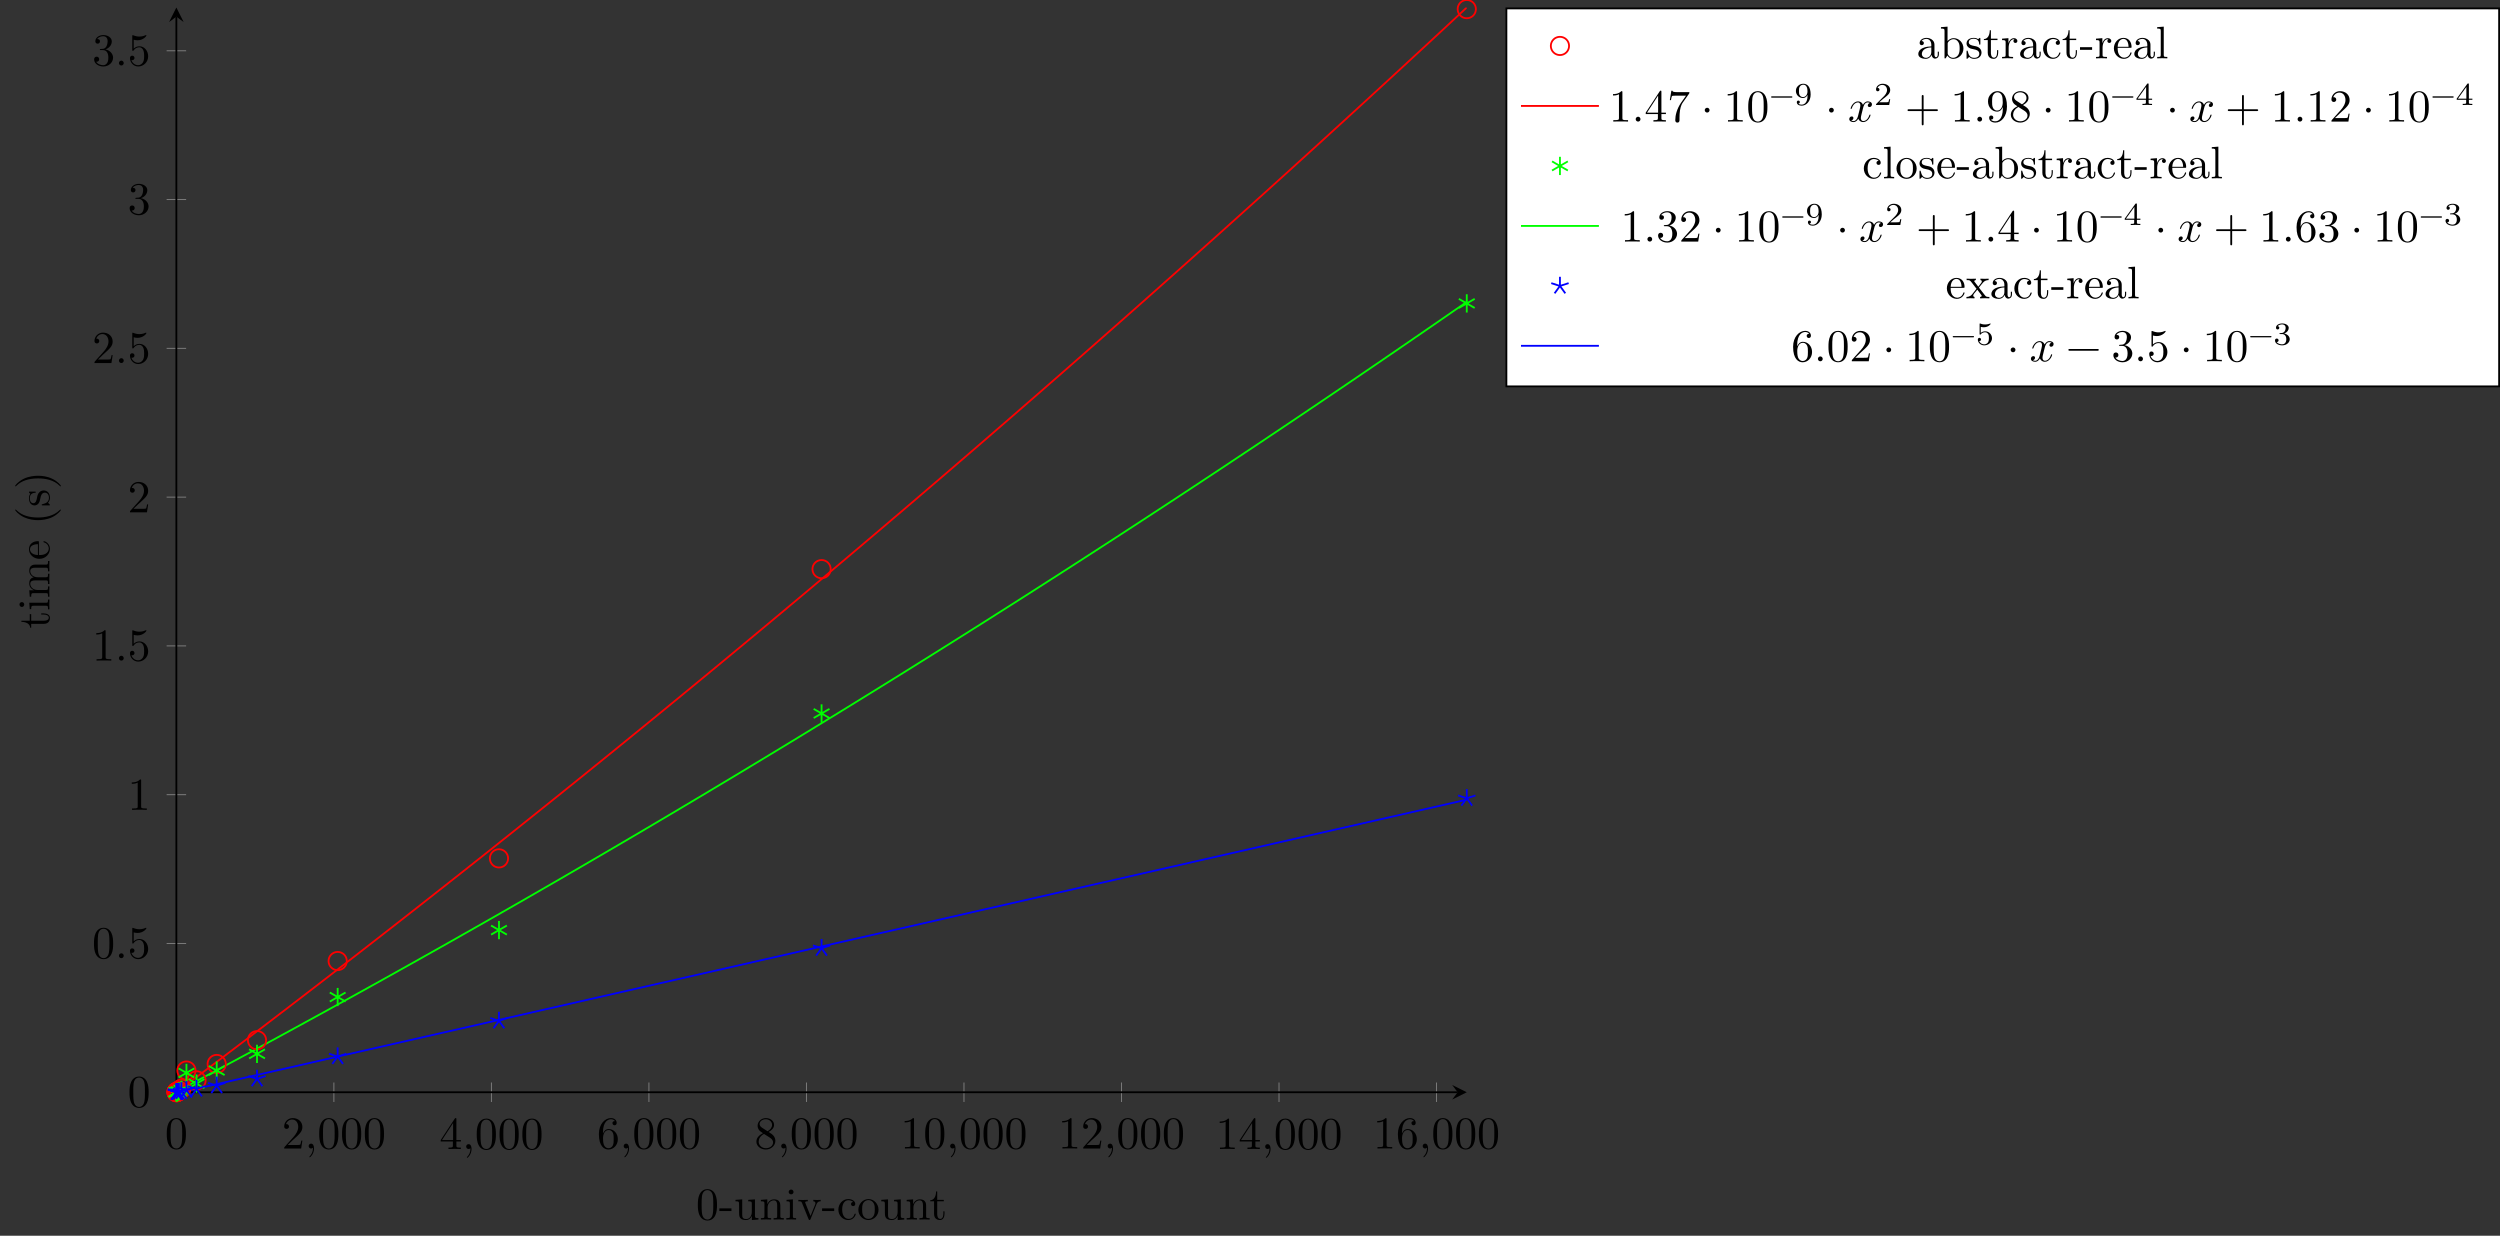 <?xml version="1.0" encoding="UTF-8"?>
<svg xmlns="http://www.w3.org/2000/svg" xmlns:xlink="http://www.w3.org/1999/xlink" width="545.748pt" height="269.766pt" viewBox="0 0 545.748 269.766" version="1.1">
<rect x="0" y="0" width="545.748" height="269.766" fill="#333333" stroke="none"/>
<defs>
<g>
<symbol overflow="visible" id="glyph0-0">
<path style="stroke:none;" d=""/>
</symbol>
<symbol overflow="visible" id="glyph0-1">
<path style="stroke:none;" d="M 4.578 -3.188 C 4.578 -3.984 4.531 -4.781 4.188 -5.516 C 3.734 -6.484 2.906 -6.641 2.5 -6.641 C 1.891 -6.641 1.172 -6.375 0.75 -5.453 C 0.438 -4.766 0.391 -3.984 0.391 -3.188 C 0.391 -2.438 0.422 -1.547 0.844 -0.781 C 1.266 0.016 2 0.219 2.484 0.219 C 3.016 0.219 3.781 0.016 4.219 -0.938 C 4.531 -1.625 4.578 -2.406 4.578 -3.188 Z M 3.766 -3.312 C 3.766 -2.562 3.766 -1.891 3.656 -1.25 C 3.5 -0.297 2.938 0 2.484 0 C 2.094 0 1.5 -0.25 1.328 -1.203 C 1.219 -1.797 1.219 -2.719 1.219 -3.312 C 1.219 -3.953 1.219 -4.609 1.297 -5.141 C 1.484 -6.328 2.234 -6.422 2.484 -6.422 C 2.812 -6.422 3.469 -6.234 3.656 -5.25 C 3.766 -4.688 3.766 -3.938 3.766 -3.312 Z M 3.766 -3.312 "/>
</symbol>
<symbol overflow="visible" id="glyph0-2">
<path style="stroke:none;" d="M 4.469 -1.734 L 4.234 -1.734 C 4.172 -1.438 4.109 -1 4 -0.844 C 3.938 -0.766 3.281 -0.766 3.062 -0.766 L 1.266 -0.766 L 2.328 -1.797 C 3.875 -3.172 4.469 -3.703 4.469 -4.703 C 4.469 -5.844 3.578 -6.641 2.359 -6.641 C 1.234 -6.641 0.5 -5.719 0.5 -4.828 C 0.5 -4.281 1 -4.281 1.031 -4.281 C 1.203 -4.281 1.547 -4.391 1.547 -4.812 C 1.547 -5.062 1.359 -5.328 1.016 -5.328 C 0.938 -5.328 0.922 -5.328 0.891 -5.312 C 1.109 -5.969 1.656 -6.328 2.234 -6.328 C 3.141 -6.328 3.562 -5.516 3.562 -4.703 C 3.562 -3.906 3.078 -3.125 2.516 -2.5 L 0.609 -0.375 C 0.5 -0.266 0.5 -0.234 0.5 0 L 4.203 0 Z M 4.469 -1.734 "/>
</symbol>
<symbol overflow="visible" id="glyph0-3">
<path style="stroke:none;" d="M 2.031 -0.016 C 2.031 -0.672 1.781 -1.062 1.391 -1.062 C 1.062 -1.062 0.859 -0.812 0.859 -0.531 C 0.859 -0.266 1.062 0 1.391 0 C 1.5 0 1.641 -0.047 1.734 -0.125 C 1.766 -0.156 1.781 -0.156 1.781 -0.156 C 1.781 -0.156 1.797 -0.156 1.797 -0.016 C 1.797 0.734 1.453 1.328 1.125 1.656 C 1.016 1.766 1.016 1.781 1.016 1.812 C 1.016 1.891 1.062 1.922 1.109 1.922 C 1.219 1.922 2.031 1.156 2.031 -0.016 Z M 2.031 -0.016 "/>
</symbol>
<symbol overflow="visible" id="glyph0-4">
<path style="stroke:none;" d="M 4.688 -1.641 L 4.688 -1.953 L 3.703 -1.953 L 3.703 -6.484 C 3.703 -6.688 3.703 -6.75 3.531 -6.75 C 3.453 -6.75 3.422 -6.75 3.344 -6.625 L 0.281 -1.953 L 0.281 -1.641 L 2.938 -1.641 L 2.938 -0.781 C 2.938 -0.422 2.906 -0.312 2.172 -0.312 L 1.969 -0.312 L 1.969 0 C 2.375 -0.031 2.891 -0.031 3.312 -0.031 C 3.734 -0.031 4.25 -0.031 4.672 0 L 4.672 -0.312 L 4.453 -0.312 C 3.719 -0.312 3.703 -0.422 3.703 -0.781 L 3.703 -1.641 Z M 2.984 -1.953 L 0.562 -1.953 L 2.984 -5.672 Z M 2.984 -1.953 "/>
</symbol>
<symbol overflow="visible" id="glyph0-5">
<path style="stroke:none;" d="M 4.562 -2.031 C 4.562 -3.297 3.672 -4.25 2.562 -4.25 C 1.891 -4.25 1.516 -3.75 1.312 -3.266 L 1.312 -3.516 C 1.312 -6.031 2.547 -6.391 3.062 -6.391 C 3.297 -6.391 3.719 -6.328 3.938 -5.984 C 3.781 -5.984 3.391 -5.984 3.391 -5.547 C 3.391 -5.234 3.625 -5.078 3.844 -5.078 C 4 -5.078 4.312 -5.172 4.312 -5.562 C 4.312 -6.156 3.875 -6.641 3.047 -6.641 C 1.766 -6.641 0.422 -5.359 0.422 -3.156 C 0.422 -0.484 1.578 0.219 2.5 0.219 C 3.609 0.219 4.562 -0.719 4.562 -2.031 Z M 3.656 -2.047 C 3.656 -1.562 3.656 -1.062 3.484 -0.703 C 3.188 -0.109 2.734 -0.062 2.5 -0.062 C 1.875 -0.062 1.578 -0.656 1.516 -0.812 C 1.328 -1.281 1.328 -2.078 1.328 -2.25 C 1.328 -3.031 1.656 -4.031 2.547 -4.031 C 2.719 -4.031 3.172 -4.031 3.484 -3.406 C 3.656 -3.047 3.656 -2.531 3.656 -2.047 Z M 3.656 -2.047 "/>
</symbol>
<symbol overflow="visible" id="glyph0-6">
<path style="stroke:none;" d="M 4.562 -1.672 C 4.562 -2.031 4.453 -2.484 4.062 -2.906 C 3.875 -3.109 3.719 -3.203 3.078 -3.609 C 3.797 -3.984 4.281 -4.5 4.281 -5.156 C 4.281 -6.078 3.406 -6.641 2.5 -6.641 C 1.5 -6.641 0.688 -5.906 0.688 -4.969 C 0.688 -4.797 0.703 -4.344 1.125 -3.875 C 1.234 -3.766 1.609 -3.516 1.859 -3.344 C 1.281 -3.047 0.422 -2.5 0.422 -1.5 C 0.422 -0.453 1.438 0.219 2.484 0.219 C 3.609 0.219 4.562 -0.609 4.562 -1.672 Z M 3.844 -5.156 C 3.844 -4.578 3.453 -4.109 2.859 -3.766 L 1.625 -4.562 C 1.172 -4.859 1.125 -5.188 1.125 -5.359 C 1.125 -5.969 1.781 -6.391 2.484 -6.391 C 3.203 -6.391 3.844 -5.875 3.844 -5.156 Z M 4.062 -1.312 C 4.062 -0.578 3.312 -0.062 2.5 -0.062 C 1.641 -0.062 0.922 -0.672 0.922 -1.5 C 0.922 -2.078 1.234 -2.719 2.078 -3.188 L 3.312 -2.406 C 3.594 -2.219 4.062 -1.922 4.062 -1.312 Z M 4.062 -1.312 "/>
</symbol>
<symbol overflow="visible" id="glyph0-7">
<path style="stroke:none;" d="M 4.172 0 L 4.172 -0.312 L 3.859 -0.312 C 2.953 -0.312 2.938 -0.422 2.938 -0.781 L 2.938 -6.375 C 2.938 -6.625 2.938 -6.641 2.703 -6.641 C 2.078 -6 1.203 -6 0.891 -6 L 0.891 -5.688 C 1.094 -5.688 1.672 -5.688 2.188 -5.953 L 2.188 -0.781 C 2.188 -0.422 2.156 -0.312 1.266 -0.312 L 0.953 -0.312 L 0.953 0 C 1.297 -0.031 2.156 -0.031 2.562 -0.031 C 2.953 -0.031 3.828 -0.031 4.172 0 Z M 4.172 0 "/>
</symbol>
<symbol overflow="visible" id="glyph0-8">
<path style="stroke:none;" d="M 1.906 -0.531 C 1.906 -0.812 1.672 -1.062 1.391 -1.062 C 1.094 -1.062 0.859 -0.812 0.859 -0.531 C 0.859 -0.234 1.094 0 1.391 0 C 1.672 0 1.906 -0.234 1.906 -0.531 Z M 1.906 -0.531 "/>
</symbol>
<symbol overflow="visible" id="glyph0-9">
<path style="stroke:none;" d="M 4.469 -2 C 4.469 -3.188 3.656 -4.188 2.578 -4.188 C 2.109 -4.188 1.672 -4.031 1.312 -3.672 L 1.312 -5.625 C 1.516 -5.562 1.844 -5.5 2.156 -5.5 C 3.391 -5.5 4.094 -6.406 4.094 -6.531 C 4.094 -6.594 4.062 -6.641 3.984 -6.641 C 3.984 -6.641 3.953 -6.641 3.906 -6.609 C 3.703 -6.516 3.219 -6.312 2.547 -6.312 C 2.156 -6.312 1.688 -6.391 1.219 -6.594 C 1.141 -6.625 1.109 -6.625 1.109 -6.625 C 1 -6.625 1 -6.547 1 -6.391 L 1 -3.438 C 1 -3.266 1 -3.188 1.141 -3.188 C 1.219 -3.188 1.234 -3.203 1.281 -3.266 C 1.391 -3.422 1.75 -3.969 2.562 -3.969 C 3.078 -3.969 3.328 -3.516 3.406 -3.328 C 3.562 -2.953 3.594 -2.578 3.594 -2.078 C 3.594 -1.719 3.594 -1.125 3.344 -0.703 C 3.109 -0.312 2.734 -0.062 2.281 -0.062 C 1.562 -0.062 0.984 -0.594 0.812 -1.172 C 0.844 -1.172 0.875 -1.156 0.984 -1.156 C 1.312 -1.156 1.484 -1.406 1.484 -1.641 C 1.484 -1.891 1.312 -2.141 0.984 -2.141 C 0.844 -2.141 0.5 -2.062 0.5 -1.609 C 0.5 -0.75 1.188 0.219 2.297 0.219 C 3.453 0.219 4.469 -0.734 4.469 -2 Z M 4.469 -2 "/>
</symbol>
<symbol overflow="visible" id="glyph0-10">
<path style="stroke:none;" d="M 4.562 -1.703 C 4.562 -2.516 3.922 -3.297 2.891 -3.516 C 3.703 -3.781 4.281 -4.469 4.281 -5.266 C 4.281 -6.078 3.406 -6.641 2.453 -6.641 C 1.453 -6.641 0.688 -6.047 0.688 -5.281 C 0.688 -4.953 0.906 -4.766 1.203 -4.766 C 1.5 -4.766 1.703 -4.984 1.703 -5.281 C 1.703 -5.766 1.234 -5.766 1.094 -5.766 C 1.391 -6.266 2.047 -6.391 2.406 -6.391 C 2.828 -6.391 3.375 -6.172 3.375 -5.281 C 3.375 -5.156 3.344 -4.578 3.094 -4.141 C 2.797 -3.656 2.453 -3.625 2.203 -3.625 C 2.125 -3.609 1.891 -3.594 1.812 -3.594 C 1.734 -3.578 1.672 -3.562 1.672 -3.469 C 1.672 -3.359 1.734 -3.359 1.906 -3.359 L 2.344 -3.359 C 3.156 -3.359 3.531 -2.688 3.531 -1.703 C 3.531 -0.344 2.844 -0.062 2.406 -0.062 C 1.969 -0.062 1.219 -0.234 0.875 -0.812 C 1.219 -0.766 1.531 -0.984 1.531 -1.359 C 1.531 -1.719 1.266 -1.922 0.984 -1.922 C 0.734 -1.922 0.422 -1.781 0.422 -1.344 C 0.422 -0.438 1.344 0.219 2.438 0.219 C 3.656 0.219 4.562 -0.688 4.562 -1.703 Z M 4.562 -1.703 "/>
</symbol>
<symbol overflow="visible" id="glyph0-11">
<path style="stroke:none;" d="M 4.828 -6.422 L 2.406 -6.422 C 1.203 -6.422 1.172 -6.547 1.141 -6.734 L 0.891 -6.734 L 0.562 -4.688 L 0.812 -4.688 C 0.844 -4.844 0.922 -5.469 1.062 -5.594 C 1.125 -5.656 1.906 -5.656 2.031 -5.656 L 4.094 -5.656 L 2.984 -4.078 C 2.078 -2.734 1.75 -1.344 1.75 -0.328 C 1.75 -0.234 1.75 0.219 2.219 0.219 C 2.672 0.219 2.672 -0.234 2.672 -0.328 L 2.672 -0.844 C 2.672 -1.391 2.703 -1.938 2.781 -2.469 C 2.828 -2.703 2.953 -3.562 3.406 -4.172 L 4.75 -6.078 C 4.828 -6.188 4.828 -6.203 4.828 -6.422 Z M 4.828 -6.422 "/>
</symbol>
<symbol overflow="visible" id="glyph0-12">
<path style="stroke:none;" d="M 1.906 -2.5 C 1.906 -2.781 1.672 -3.016 1.391 -3.016 C 1.094 -3.016 0.859 -2.781 0.859 -2.5 C 0.859 -2.203 1.094 -1.969 1.391 -1.969 C 1.672 -1.969 1.906 -2.203 1.906 -2.5 Z M 1.906 -2.5 "/>
</symbol>
<symbol overflow="visible" id="glyph0-13">
<path style="stroke:none;" d="M 5.25 -3.75 C 5.25 -4.266 4.672 -4.406 4.328 -4.406 C 3.75 -4.406 3.406 -3.875 3.281 -3.656 C 3.031 -4.312 2.5 -4.406 2.203 -4.406 C 1.172 -4.406 0.594 -3.125 0.594 -2.875 C 0.594 -2.766 0.719 -2.766 0.719 -2.766 C 0.797 -2.766 0.828 -2.797 0.844 -2.875 C 1.188 -3.938 1.844 -4.188 2.188 -4.188 C 2.375 -4.188 2.719 -4.094 2.719 -3.516 C 2.719 -3.203 2.547 -2.547 2.188 -1.141 C 2.031 -0.531 1.672 -0.109 1.234 -0.109 C 1.172 -0.109 0.953 -0.109 0.734 -0.234 C 0.984 -0.297 1.203 -0.5 1.203 -0.781 C 1.203 -1.047 0.984 -1.125 0.844 -1.125 C 0.531 -1.125 0.297 -0.875 0.297 -0.547 C 0.297 -0.094 0.781 0.109 1.219 0.109 C 1.891 0.109 2.25 -0.594 2.266 -0.641 C 2.391 -0.281 2.75 0.109 3.344 0.109 C 4.375 0.109 4.938 -1.172 4.938 -1.422 C 4.938 -1.531 4.859 -1.531 4.828 -1.531 C 4.734 -1.531 4.719 -1.484 4.688 -1.422 C 4.359 -0.344 3.688 -0.109 3.375 -0.109 C 2.984 -0.109 2.828 -0.422 2.828 -0.766 C 2.828 -0.984 2.875 -1.203 2.984 -1.641 L 3.328 -3.016 C 3.391 -3.266 3.625 -4.188 4.312 -4.188 C 4.359 -4.188 4.609 -4.188 4.812 -4.062 C 4.531 -4 4.344 -3.766 4.344 -3.516 C 4.344 -3.359 4.453 -3.172 4.719 -3.172 C 4.938 -3.172 5.25 -3.344 5.25 -3.75 Z M 5.25 -3.75 "/>
</symbol>
<symbol overflow="visible" id="glyph0-14">
<path style="stroke:none;" d="M 7.203 -2.5 C 7.203 -2.609 7.109 -2.688 7 -2.688 L 4.078 -2.688 L 4.078 -5.609 C 4.078 -5.719 3.984 -5.812 3.875 -5.812 C 3.766 -5.812 3.672 -5.719 3.672 -5.609 L 3.672 -2.688 L 0.75 -2.688 C 0.641 -2.688 0.562 -2.609 0.562 -2.5 C 0.562 -2.375 0.641 -2.297 0.75 -2.297 L 3.672 -2.297 L 3.672 0.625 C 3.672 0.734 3.766 0.828 3.875 0.828 C 3.984 0.828 4.078 0.734 4.078 0.625 L 4.078 -2.297 L 7 -2.297 C 7.109 -2.297 7.203 -2.375 7.203 -2.5 Z M 7.203 -2.5 "/>
</symbol>
<symbol overflow="visible" id="glyph0-15">
<path style="stroke:none;" d="M 4.562 -3.281 C 4.562 -5.969 3.406 -6.641 2.516 -6.641 C 1.969 -6.641 1.484 -6.453 1.062 -6.016 C 0.641 -5.562 0.422 -5.141 0.422 -4.391 C 0.422 -3.156 1.297 -2.172 2.406 -2.172 C 3.016 -2.172 3.422 -2.594 3.656 -3.172 L 3.656 -2.844 C 3.656 -0.516 2.625 -0.062 2.047 -0.062 C 1.875 -0.062 1.328 -0.078 1.062 -0.422 C 1.5 -0.422 1.578 -0.703 1.578 -0.875 C 1.578 -1.188 1.344 -1.328 1.125 -1.328 C 0.969 -1.328 0.672 -1.25 0.672 -0.859 C 0.672 -0.188 1.203 0.219 2.047 0.219 C 3.344 0.219 4.562 -1.141 4.562 -3.281 Z M 3.641 -4.203 C 3.641 -3.375 3.297 -2.406 2.422 -2.406 C 2.266 -2.406 1.797 -2.406 1.5 -3.031 C 1.312 -3.406 1.312 -3.891 1.312 -4.391 C 1.312 -4.922 1.312 -5.391 1.531 -5.766 C 1.797 -6.266 2.172 -6.391 2.516 -6.391 C 2.984 -6.391 3.312 -6.047 3.484 -5.609 C 3.594 -5.281 3.641 -4.656 3.641 -4.203 Z M 3.641 -4.203 "/>
</symbol>
<symbol overflow="visible" id="glyph0-16">
<path style="stroke:none;" d="M 7.203 -2.5 C 7.203 -2.609 7.109 -2.688 7 -2.688 L 0.75 -2.688 C 0.641 -2.688 0.562 -2.609 0.562 -2.5 C 0.562 -2.375 0.641 -2.297 0.75 -2.297 L 7 -2.297 C 7.109 -2.297 7.203 -2.375 7.203 -2.5 Z M 7.203 -2.5 "/>
</symbol>
<symbol overflow="visible" id="glyph1-0">
<path style="stroke:none;" d=""/>
</symbol>
<symbol overflow="visible" id="glyph1-1">
<path style="stroke:none;" d="M 4.578 -3.188 C 4.578 -3.984 4.531 -4.781 4.188 -5.516 C 3.734 -6.484 2.906 -6.641 2.5 -6.641 C 1.891 -6.641 1.172 -6.375 0.75 -5.453 C 0.438 -4.766 0.391 -3.984 0.391 -3.188 C 0.391 -2.438 0.422 -1.547 0.844 -0.781 C 1.266 0.016 2 0.219 2.484 0.219 C 3.016 0.219 3.781 0.016 4.219 -0.938 C 4.531 -1.625 4.578 -2.406 4.578 -3.188 Z M 3.766 -3.312 C 3.766 -2.562 3.766 -1.891 3.656 -1.25 C 3.5 -0.297 2.938 0 2.484 0 C 2.094 0 1.5 -0.25 1.328 -1.203 C 1.219 -1.797 1.219 -2.719 1.219 -3.312 C 1.219 -3.953 1.219 -4.609 1.297 -5.141 C 1.484 -6.328 2.234 -6.422 2.484 -6.422 C 2.812 -6.422 3.469 -6.234 3.656 -5.25 C 3.766 -4.688 3.766 -3.938 3.766 -3.312 Z M 3.766 -3.312 "/>
</symbol>
<symbol overflow="visible" id="glyph1-2">
<path style="stroke:none;" d="M 2.75 -1.859 L 2.75 -2.438 L 0.109 -2.438 L 0.109 -1.859 Z M 2.75 -1.859 "/>
</symbol>
<symbol overflow="visible" id="glyph1-3">
<path style="stroke:none;" d="M 5.328 0 L 5.328 -0.312 C 4.641 -0.312 4.562 -0.375 4.562 -0.875 L 4.562 -4.406 L 3.094 -4.297 L 3.094 -3.984 C 3.781 -3.984 3.875 -3.922 3.875 -3.422 L 3.875 -1.656 C 3.875 -0.781 3.391 -0.109 2.656 -0.109 C 1.828 -0.109 1.781 -0.578 1.781 -1.094 L 1.781 -4.406 L 0.312 -4.297 L 0.312 -3.984 C 1.094 -3.984 1.094 -3.953 1.094 -3.078 L 1.094 -1.578 C 1.094 -0.797 1.094 0.109 2.609 0.109 C 3.172 0.109 3.609 -0.172 3.891 -0.781 L 3.891 0.109 Z M 5.328 0 "/>
</symbol>
<symbol overflow="visible" id="glyph1-4">
<path style="stroke:none;" d="M 5.328 0 L 5.328 -0.312 C 4.812 -0.312 4.562 -0.312 4.562 -0.609 L 4.562 -2.516 C 4.562 -3.375 4.562 -3.672 4.25 -4.031 C 4.109 -4.203 3.781 -4.406 3.203 -4.406 C 2.469 -4.406 2 -3.984 1.719 -3.359 L 1.719 -4.406 L 0.312 -4.297 L 0.312 -3.984 C 1.016 -3.984 1.094 -3.922 1.094 -3.422 L 1.094 -0.75 C 1.094 -0.312 0.984 -0.312 0.312 -0.312 L 0.312 0 L 1.453 -0.031 L 2.562 0 L 2.562 -0.312 C 1.891 -0.312 1.781 -0.312 1.781 -0.75 L 1.781 -2.594 C 1.781 -3.625 2.5 -4.188 3.125 -4.188 C 3.766 -4.188 3.875 -3.656 3.875 -3.078 L 3.875 -0.75 C 3.875 -0.312 3.766 -0.312 3.094 -0.312 L 3.094 0 L 4.219 -0.031 Z M 5.328 0 "/>
</symbol>
<symbol overflow="visible" id="glyph1-5">
<path style="stroke:none;" d="M 2.469 0 L 2.469 -0.312 C 1.797 -0.312 1.766 -0.359 1.766 -0.75 L 1.766 -4.406 L 0.375 -4.297 L 0.375 -3.984 C 1.016 -3.984 1.109 -3.922 1.109 -3.438 L 1.109 -0.75 C 1.109 -0.312 1 -0.312 0.328 -0.312 L 0.328 0 L 1.422 -0.031 C 1.781 -0.031 2.125 -0.016 2.469 0 Z M 1.906 -6.016 C 1.906 -6.297 1.688 -6.547 1.391 -6.547 C 1.047 -6.547 0.844 -6.266 0.844 -6.016 C 0.844 -5.75 1.078 -5.5 1.375 -5.5 C 1.719 -5.5 1.906 -5.766 1.906 -6.016 Z M 1.906 -6.016 "/>
</symbol>
<symbol overflow="visible" id="glyph1-6">
<path style="stroke:none;" d="M 5.062 -3.984 L 5.062 -4.297 C 4.828 -4.281 4.547 -4.266 4.312 -4.266 L 3.453 -4.297 L 3.453 -3.984 C 3.812 -3.984 3.922 -3.75 3.922 -3.562 C 3.922 -3.469 3.906 -3.422 3.875 -3.312 L 2.844 -0.781 L 1.734 -3.562 C 1.672 -3.688 1.672 -3.734 1.672 -3.734 C 1.672 -3.984 2.062 -3.984 2.25 -3.984 L 2.25 -4.297 L 1.156 -4.266 C 0.891 -4.266 0.484 -4.281 0.188 -4.297 L 0.188 -3.984 C 0.812 -3.984 0.859 -3.922 0.984 -3.625 L 2.422 -0.078 C 2.484 0.062 2.5 0.109 2.625 0.109 C 2.766 0.109 2.797 0.016 2.844 -0.078 L 4.141 -3.312 C 4.234 -3.547 4.406 -3.984 5.062 -3.984 Z M 5.062 -3.984 "/>
</symbol>
<symbol overflow="visible" id="glyph1-7">
<path style="stroke:none;" d="M 4.141 -1.188 C 4.141 -1.281 4.031 -1.281 4 -1.281 C 3.922 -1.281 3.891 -1.25 3.875 -1.188 C 3.594 -0.266 2.938 -0.141 2.578 -0.141 C 2.047 -0.141 1.172 -0.562 1.172 -2.172 C 1.172 -3.797 1.984 -4.219 2.516 -4.219 C 2.609 -4.219 3.234 -4.203 3.578 -3.844 C 3.172 -3.812 3.109 -3.516 3.109 -3.391 C 3.109 -3.125 3.297 -2.938 3.562 -2.938 C 3.828 -2.938 4.031 -3.094 4.031 -3.406 C 4.031 -4.078 3.266 -4.469 2.5 -4.469 C 1.25 -4.469 0.344 -3.391 0.344 -2.156 C 0.344 -0.875 1.328 0.109 2.484 0.109 C 3.812 0.109 4.141 -1.094 4.141 -1.188 Z M 4.141 -1.188 "/>
</symbol>
<symbol overflow="visible" id="glyph1-8">
<path style="stroke:none;" d="M 4.688 -2.141 C 4.688 -3.406 3.703 -4.469 2.5 -4.469 C 1.25 -4.469 0.281 -3.375 0.281 -2.141 C 0.281 -0.844 1.312 0.109 2.484 0.109 C 3.688 0.109 4.688 -0.875 4.688 -2.141 Z M 3.875 -2.219 C 3.875 -1.859 3.875 -1.312 3.656 -0.875 C 3.422 -0.422 2.984 -0.141 2.5 -0.141 C 2.062 -0.141 1.625 -0.344 1.359 -0.812 C 1.109 -1.25 1.109 -1.859 1.109 -2.219 C 1.109 -2.609 1.109 -3.141 1.344 -3.578 C 1.609 -4.031 2.078 -4.25 2.484 -4.25 C 2.922 -4.25 3.344 -4.031 3.609 -3.594 C 3.875 -3.172 3.875 -2.594 3.875 -2.219 Z M 3.875 -2.219 "/>
</symbol>
<symbol overflow="visible" id="glyph1-9">
<path style="stroke:none;" d="M 3.312 -1.234 L 3.312 -1.797 L 3.062 -1.797 L 3.062 -1.25 C 3.062 -0.516 2.766 -0.141 2.391 -0.141 C 1.719 -0.141 1.719 -1.047 1.719 -1.219 L 1.719 -3.984 L 3.156 -3.984 L 3.156 -4.297 L 1.719 -4.297 L 1.719 -6.125 L 1.469 -6.125 C 1.469 -5.312 1.172 -4.25 0.188 -4.203 L 0.188 -3.984 L 1.031 -3.984 L 1.031 -1.234 C 1.031 -0.016 1.969 0.109 2.328 0.109 C 3.031 0.109 3.312 -0.594 3.312 -1.234 Z M 3.312 -1.234 "/>
</symbol>
<symbol overflow="visible" id="glyph1-10">
<path style="stroke:none;" d="M 4.812 -0.891 L 4.812 -1.453 L 4.562 -1.453 L 4.562 -0.891 C 4.562 -0.312 4.312 -0.25 4.203 -0.25 C 3.875 -0.25 3.844 -0.703 3.844 -0.75 L 3.844 -2.734 C 3.844 -3.156 3.844 -3.547 3.484 -3.922 C 3.094 -4.312 2.594 -4.469 2.109 -4.469 C 1.297 -4.469 0.609 -4 0.609 -3.344 C 0.609 -3.047 0.812 -2.875 1.062 -2.875 C 1.344 -2.875 1.531 -3.078 1.531 -3.328 C 1.531 -3.453 1.469 -3.781 1.016 -3.781 C 1.281 -4.141 1.781 -4.25 2.094 -4.25 C 2.578 -4.25 3.156 -3.859 3.156 -2.969 L 3.156 -2.609 C 2.641 -2.578 1.938 -2.547 1.312 -2.25 C 0.562 -1.906 0.312 -1.391 0.312 -0.953 C 0.312 -0.141 1.281 0.109 1.906 0.109 C 2.578 0.109 3.031 -0.297 3.219 -0.75 C 3.266 -0.359 3.531 0.062 4 0.062 C 4.203 0.062 4.812 -0.078 4.812 -0.891 Z M 3.156 -1.391 C 3.156 -0.453 2.438 -0.109 1.984 -0.109 C 1.5 -0.109 1.094 -0.453 1.094 -0.953 C 1.094 -1.5 1.5 -2.328 3.156 -2.391 Z M 3.156 -1.391 "/>
</symbol>
<symbol overflow="visible" id="glyph1-11">
<path style="stroke:none;" d="M 5.188 -2.156 C 5.188 -3.422 4.219 -4.406 3.078 -4.406 C 2.297 -4.406 1.875 -3.938 1.719 -3.766 L 1.719 -6.922 L 0.281 -6.812 L 0.281 -6.5 C 0.984 -6.5 1.062 -6.438 1.062 -5.938 L 1.062 0 L 1.312 0 L 1.672 -0.625 C 1.812 -0.391 2.234 0.109 2.969 0.109 C 4.156 0.109 5.188 -0.875 5.188 -2.156 Z M 4.359 -2.156 C 4.359 -1.797 4.344 -1.203 4.062 -0.75 C 3.844 -0.438 3.469 -0.109 2.938 -0.109 C 2.484 -0.109 2.125 -0.344 1.891 -0.719 C 1.75 -0.922 1.75 -0.953 1.75 -1.141 L 1.75 -3.188 C 1.75 -3.375 1.75 -3.391 1.859 -3.547 C 2.25 -4.109 2.797 -4.188 3.031 -4.188 C 3.484 -4.188 3.844 -3.922 4.078 -3.547 C 4.344 -3.141 4.359 -2.578 4.359 -2.156 Z M 4.359 -2.156 "/>
</symbol>
<symbol overflow="visible" id="glyph1-12">
<path style="stroke:none;" d="M 3.594 -1.281 C 3.594 -1.797 3.297 -2.109 3.172 -2.219 C 2.844 -2.547 2.453 -2.625 2.031 -2.703 C 1.469 -2.812 0.812 -2.938 0.812 -3.516 C 0.812 -3.875 1.062 -4.281 1.922 -4.281 C 3.016 -4.281 3.078 -3.375 3.094 -3.078 C 3.094 -2.984 3.203 -2.984 3.203 -2.984 C 3.344 -2.984 3.344 -3.031 3.344 -3.219 L 3.344 -4.234 C 3.344 -4.391 3.344 -4.469 3.234 -4.469 C 3.188 -4.469 3.156 -4.469 3.031 -4.344 C 3 -4.312 2.906 -4.219 2.859 -4.188 C 2.484 -4.469 2.078 -4.469 1.922 -4.469 C 0.703 -4.469 0.328 -3.797 0.328 -3.234 C 0.328 -2.891 0.484 -2.609 0.75 -2.391 C 1.078 -2.141 1.359 -2.078 2.078 -1.938 C 2.297 -1.891 3.109 -1.734 3.109 -1.016 C 3.109 -0.516 2.766 -0.109 1.984 -0.109 C 1.141 -0.109 0.781 -0.672 0.594 -1.531 C 0.562 -1.656 0.562 -1.688 0.453 -1.688 C 0.328 -1.688 0.328 -1.625 0.328 -1.453 L 0.328 -0.125 C 0.328 0.047 0.328 0.109 0.438 0.109 C 0.484 0.109 0.5 0.094 0.688 -0.094 C 0.703 -0.109 0.703 -0.125 0.891 -0.312 C 1.328 0.094 1.781 0.109 1.984 0.109 C 3.125 0.109 3.594 -0.562 3.594 -1.281 Z M 3.594 -1.281 "/>
</symbol>
<symbol overflow="visible" id="glyph1-13">
<path style="stroke:none;" d="M 3.625 -3.797 C 3.625 -4.109 3.312 -4.406 2.891 -4.406 C 2.156 -4.406 1.797 -3.734 1.672 -3.312 L 1.672 -4.406 L 0.281 -4.297 L 0.281 -3.984 C 0.984 -3.984 1.062 -3.922 1.062 -3.422 L 1.062 -0.75 C 1.062 -0.312 0.953 -0.312 0.281 -0.312 L 0.281 0 L 1.422 -0.031 C 1.812 -0.031 2.281 -0.031 2.688 0 L 2.688 -0.312 L 2.469 -0.312 C 1.734 -0.312 1.719 -0.422 1.719 -0.781 L 1.719 -2.312 C 1.719 -3.297 2.141 -4.188 2.891 -4.188 C 2.953 -4.188 2.984 -4.188 3 -4.172 C 2.969 -4.172 2.766 -4.047 2.766 -3.781 C 2.766 -3.516 2.984 -3.359 3.203 -3.359 C 3.375 -3.359 3.625 -3.484 3.625 -3.797 Z M 3.625 -3.797 "/>
</symbol>
<symbol overflow="visible" id="glyph1-14">
<path style="stroke:none;" d="M 4.141 -1.188 C 4.141 -1.281 4.062 -1.312 4 -1.312 C 3.922 -1.312 3.891 -1.25 3.875 -1.172 C 3.531 -0.141 2.625 -0.141 2.531 -0.141 C 2.031 -0.141 1.641 -0.438 1.406 -0.812 C 1.109 -1.281 1.109 -1.938 1.109 -2.297 L 3.891 -2.297 C 4.109 -2.297 4.141 -2.297 4.141 -2.516 C 4.141 -3.5 3.594 -4.469 2.359 -4.469 C 1.203 -4.469 0.281 -3.438 0.281 -2.188 C 0.281 -0.859 1.328 0.109 2.469 0.109 C 3.688 0.109 4.141 -1 4.141 -1.188 Z M 3.484 -2.516 L 1.109 -2.516 C 1.172 -4 2.016 -4.25 2.359 -4.25 C 3.375 -4.25 3.484 -2.906 3.484 -2.516 Z M 3.484 -2.516 "/>
</symbol>
<symbol overflow="visible" id="glyph1-15">
<path style="stroke:none;" d="M 2.547 0 L 2.547 -0.312 C 1.875 -0.312 1.766 -0.312 1.766 -0.75 L 1.766 -6.922 L 0.328 -6.812 L 0.328 -6.5 C 1.031 -6.5 1.109 -6.438 1.109 -5.938 L 1.109 -0.75 C 1.109 -0.312 1 -0.312 0.328 -0.312 L 0.328 0 L 1.438 -0.031 Z M 2.547 0 "/>
</symbol>
<symbol overflow="visible" id="glyph1-16">
<path style="stroke:none;" d="M 5.141 0 L 5.141 -0.312 C 4.609 -0.312 4.422 -0.328 4.203 -0.625 L 2.859 -2.344 C 3.156 -2.719 3.531 -3.203 3.781 -3.469 C 4.094 -3.828 4.5 -3.984 4.969 -3.984 L 4.969 -4.297 C 4.703 -4.281 4.406 -4.266 4.141 -4.266 C 3.844 -4.266 3.312 -4.281 3.188 -4.297 L 3.188 -3.984 C 3.406 -3.969 3.484 -3.844 3.484 -3.672 C 3.484 -3.516 3.375 -3.391 3.328 -3.328 L 2.719 -2.547 L 1.938 -3.562 C 1.844 -3.656 1.844 -3.672 1.844 -3.734 C 1.844 -3.891 2 -3.984 2.188 -3.984 L 2.188 -4.297 L 1.109 -4.266 C 0.906 -4.266 0.438 -4.281 0.172 -4.297 L 0.172 -3.984 C 0.875 -3.984 0.875 -3.984 1.344 -3.375 L 2.328 -2.094 C 1.859 -1.5 1.859 -1.469 1.391 -0.906 C 0.922 -0.328 0.328 -0.312 0.125 -0.312 L 0.125 0 C 0.375 -0.016 0.688 -0.031 0.953 -0.031 L 1.891 0 L 1.891 -0.312 C 1.672 -0.344 1.609 -0.469 1.609 -0.625 C 1.609 -0.844 1.891 -1.172 2.5 -1.891 L 3.266 -0.891 C 3.344 -0.781 3.469 -0.625 3.469 -0.562 C 3.469 -0.469 3.375 -0.312 3.109 -0.312 L 3.109 0 L 4.188 -0.031 C 4.453 -0.031 4.844 -0.016 5.141 0 Z M 5.141 0 "/>
</symbol>
<symbol overflow="visible" id="glyph2-0">
<path style="stroke:none;" d=""/>
</symbol>
<symbol overflow="visible" id="glyph2-1">
<path style="stroke:none;" d="M -1.234 -3.312 L -1.797 -3.312 L -1.797 -3.062 L -1.25 -3.062 C -0.516 -3.062 -0.141 -2.766 -0.141 -2.391 C -0.141 -1.719 -1.047 -1.719 -1.219 -1.719 L -3.984 -1.719 L -3.984 -3.156 L -4.297 -3.156 L -4.297 -1.719 L -6.125 -1.719 L -6.125 -1.469 C -5.312 -1.469 -4.25 -1.172 -4.203 -0.188 L -3.984 -0.188 L -3.984 -1.031 L -1.234 -1.031 C -0.016 -1.031 0.109 -1.969 0.109 -2.328 C 0.109 -3.031 -0.594 -3.312 -1.234 -3.312 Z M -1.234 -3.312 "/>
</symbol>
<symbol overflow="visible" id="glyph2-2">
<path style="stroke:none;" d="M 0 -2.469 L -0.312 -2.469 C -0.312 -1.797 -0.359 -1.766 -0.75 -1.766 L -4.406 -1.766 L -4.297 -0.375 L -3.984 -0.375 C -3.984 -1.016 -3.922 -1.109 -3.438 -1.109 L -0.75 -1.109 C -0.312 -1.109 -0.312 -1 -0.312 -0.328 L 0 -0.328 L -0.031 -1.422 C -0.031 -1.781 -0.016 -2.125 0 -2.469 Z M -6.016 -1.906 C -6.297 -1.906 -6.547 -1.688 -6.547 -1.391 C -6.547 -1.047 -6.266 -0.844 -6.016 -0.844 C -5.75 -0.844 -5.5 -1.078 -5.5 -1.375 C -5.5 -1.719 -5.766 -1.906 -6.016 -1.906 Z M -6.016 -1.906 "/>
</symbol>
<symbol overflow="visible" id="glyph2-3">
<path style="stroke:none;" d="M 0 -8.109 L -0.312 -8.109 C -0.312 -7.594 -0.312 -7.344 -0.609 -7.328 L -2.516 -7.328 C -3.375 -7.328 -3.672 -7.328 -4.031 -7.016 C -4.203 -6.875 -4.406 -6.547 -4.406 -5.969 C -4.406 -5.141 -3.812 -4.688 -3.422 -4.531 C -4.297 -4.391 -4.406 -3.656 -4.406 -3.203 C -4.406 -2.469 -3.984 -2 -3.359 -1.719 L -4.406 -1.719 L -4.297 -0.312 L -3.984 -0.312 C -3.984 -1.016 -3.922 -1.094 -3.422 -1.094 L -0.75 -1.094 C -0.312 -1.094 -0.312 -0.984 -0.312 -0.312 L 0 -0.312 L -0.031 -1.453 L 0 -2.562 L -0.312 -2.562 C -0.312 -1.891 -0.312 -1.781 -0.75 -1.781 L -2.594 -1.781 C -3.625 -1.781 -4.188 -2.5 -4.188 -3.125 C -4.188 -3.766 -3.656 -3.875 -3.078 -3.875 L -0.75 -3.875 C -0.312 -3.875 -0.312 -3.766 -0.312 -3.094 L 0 -3.094 L -0.031 -4.219 L 0 -5.328 L -0.312 -5.328 C -0.312 -4.672 -0.312 -4.562 -0.75 -4.562 L -2.594 -4.562 C -3.625 -4.562 -4.188 -5.266 -4.188 -5.906 C -4.188 -6.531 -3.656 -6.641 -3.078 -6.641 L -0.75 -6.641 C -0.312 -6.641 -0.312 -6.531 -0.312 -5.859 L 0 -5.859 L -0.031 -6.984 Z M 0 -8.109 "/>
</symbol>
<symbol overflow="visible" id="glyph2-4">
<path style="stroke:none;" d="M -1.188 -4.141 C -1.281 -4.141 -1.312 -4.062 -1.312 -4 C -1.312 -3.922 -1.25 -3.891 -1.172 -3.875 C -0.141 -3.531 -0.141 -2.625 -0.141 -2.531 C -0.141 -2.031 -0.438 -1.641 -0.812 -1.406 C -1.281 -1.109 -1.938 -1.109 -2.297 -1.109 L -2.297 -3.891 C -2.297 -4.109 -2.297 -4.141 -2.516 -4.141 C -3.5 -4.141 -4.469 -3.594 -4.469 -2.359 C -4.469 -1.203 -3.438 -0.281 -2.188 -0.281 C -0.859 -0.281 0.109 -1.328 0.109 -2.469 C 0.109 -3.688 -1 -4.141 -1.188 -4.141 Z M -2.516 -3.484 L -2.516 -1.109 C -4 -1.172 -4.25 -2.016 -4.25 -2.359 C -4.25 -3.375 -2.906 -3.484 -2.516 -3.484 Z M -2.516 -3.484 "/>
</symbol>
<symbol overflow="visible" id="glyph2-5">
<path style="stroke:none;" d="M 2.391 -3.297 C 2.359 -3.297 2.344 -3.297 2.172 -3.125 C 0.922 -1.891 -0.969 -1.562 -2.5 -1.562 C -4.234 -1.562 -5.969 -1.938 -7.203 -3.172 C -7.328 -3.297 -7.344 -3.297 -7.375 -3.297 C -7.453 -3.297 -7.484 -3.266 -7.484 -3.203 C -7.484 -3.094 -6.797 -2.203 -5.531 -1.609 C -4.438 -1.109 -3.328 -0.984 -2.5 -0.984 C -1.719 -0.984 -0.516 -1.094 0.625 -1.641 C 1.844 -2.25 2.5 -3.094 2.5 -3.203 C 2.5 -3.266 2.469 -3.297 2.391 -3.297 Z M 2.391 -3.297 "/>
</symbol>
<symbol overflow="visible" id="glyph2-6">
<path style="stroke:none;" d="M -1.281 -3.594 C -1.797 -3.594 -2.109 -3.297 -2.219 -3.172 C -2.547 -2.844 -2.625 -2.453 -2.703 -2.031 C -2.812 -1.469 -2.938 -0.812 -3.516 -0.812 C -3.875 -0.812 -4.281 -1.062 -4.281 -1.922 C -4.281 -3.016 -3.375 -3.078 -3.078 -3.094 C -2.984 -3.094 -2.984 -3.203 -2.984 -3.203 C -2.984 -3.344 -3.031 -3.344 -3.219 -3.344 L -4.234 -3.344 C -4.391 -3.344 -4.469 -3.344 -4.469 -3.234 C -4.469 -3.188 -4.469 -3.156 -4.344 -3.031 C -4.312 -3 -4.219 -2.906 -4.188 -2.859 C -4.469 -2.484 -4.469 -2.078 -4.469 -1.922 C -4.469 -0.703 -3.797 -0.328 -3.234 -0.328 C -2.891 -0.328 -2.609 -0.484 -2.391 -0.75 C -2.141 -1.078 -2.078 -1.359 -1.938 -2.078 C -1.891 -2.297 -1.734 -3.109 -1.016 -3.109 C -0.516 -3.109 -0.109 -2.766 -0.109 -1.984 C -0.109 -1.141 -0.672 -0.781 -1.531 -0.594 C -1.656 -0.562 -1.688 -0.562 -1.688 -0.453 C -1.688 -0.328 -1.625 -0.328 -1.453 -0.328 L -0.125 -0.328 C 0.047 -0.328 0.109 -0.328 0.109 -0.438 C 0.109 -0.484 0.094 -0.5 -0.094 -0.688 C -0.109 -0.703 -0.125 -0.703 -0.312 -0.891 C 0.094 -1.328 0.109 -1.781 0.109 -1.984 C 0.109 -3.125 -0.562 -3.594 -1.281 -3.594 Z M -1.281 -3.594 "/>
</symbol>
<symbol overflow="visible" id="glyph2-7">
<path style="stroke:none;" d="M -2.5 -2.875 C -3.266 -2.875 -4.469 -2.766 -5.609 -2.219 C -6.828 -1.625 -7.484 -0.766 -7.484 -0.672 C -7.484 -0.609 -7.438 -0.562 -7.375 -0.562 C -7.344 -0.562 -7.328 -0.562 -7.141 -0.75 C -6.156 -1.734 -4.578 -2.297 -2.5 -2.297 C -0.781 -2.297 0.969 -1.938 2.219 -0.703 C 2.344 -0.562 2.359 -0.562 2.391 -0.562 C 2.453 -0.562 2.5 -0.609 2.5 -0.672 C 2.5 -0.766 1.812 -1.672 0.547 -2.25 C -0.547 -2.766 -1.656 -2.875 -2.5 -2.875 Z M -2.5 -2.875 "/>
</symbol>
<symbol overflow="visible" id="glyph3-0">
<path style="stroke:none;" d=""/>
</symbol>
<symbol overflow="visible" id="glyph3-1">
<path style="stroke:none;" d="M 5.047 -1.75 C 5.047 -1.828 4.984 -1.891 4.906 -1.891 L 0.531 -1.891 C 0.453 -1.891 0.391 -1.828 0.391 -1.75 C 0.391 -1.672 0.453 -1.609 0.531 -1.609 L 4.906 -1.609 C 4.984 -1.609 5.047 -1.672 5.047 -1.75 Z M 5.047 -1.75 "/>
</symbol>
<symbol overflow="visible" id="glyph3-2">
<path style="stroke:none;" d="M 3.594 -2.297 C 3.594 -4.031 2.828 -4.641 2 -4.641 C 1.781 -4.641 1.297 -4.609 0.891 -4.219 C 0.656 -3.984 0.375 -3.703 0.375 -3.078 C 0.375 -2.188 1.078 -1.531 1.906 -1.531 C 2.453 -1.531 2.766 -1.906 2.922 -2.219 L 2.922 -2.078 C 2.922 -0.344 2.062 -0.078 1.641 -0.078 C 1.484 -0.078 1.125 -0.094 0.922 -0.312 C 1.219 -0.344 1.234 -0.578 1.234 -0.641 C 1.234 -0.812 1.125 -0.969 0.906 -0.969 C 0.703 -0.969 0.578 -0.828 0.578 -0.625 C 0.578 -0.156 0.969 0.141 1.641 0.141 C 2.641 0.141 3.594 -0.797 3.594 -2.297 Z M 2.906 -3 C 2.906 -2.094 2.375 -1.734 1.938 -1.734 C 1.656 -1.734 1.406 -1.828 1.203 -2.141 C 1.047 -2.406 1.047 -2.703 1.047 -3.078 C 1.047 -3.484 1.047 -3.766 1.25 -4.047 C 1.422 -4.281 1.641 -4.438 2.016 -4.438 C 2.375 -4.438 2.578 -4.219 2.688 -4.031 C 2.875 -3.734 2.906 -3.25 2.906 -3 Z M 2.906 -3 "/>
</symbol>
<symbol overflow="visible" id="glyph3-3">
<path style="stroke:none;" d="M 3.531 -1.266 L 3.297 -1.266 C 3.266 -1.125 3.203 -0.703 3.109 -0.641 C 3.047 -0.594 2.516 -0.594 2.422 -0.594 L 1.125 -0.594 C 1.859 -1.25 2.109 -1.438 2.531 -1.766 C 3.047 -2.172 3.531 -2.609 3.531 -3.281 C 3.531 -4.125 2.781 -4.641 1.891 -4.641 C 1.031 -4.641 0.438 -4.031 0.438 -3.391 C 0.438 -3.031 0.734 -3 0.812 -3 C 0.984 -3 1.188 -3.109 1.188 -3.359 C 1.188 -3.5 1.125 -3.734 0.766 -3.734 C 0.984 -4.234 1.453 -4.391 1.781 -4.391 C 2.484 -4.391 2.844 -3.844 2.844 -3.281 C 2.844 -2.672 2.422 -2.188 2.188 -1.938 L 0.516 -0.266 C 0.438 -0.203 0.438 -0.203 0.438 0 L 3.312 0 Z M 3.531 -1.266 "/>
</symbol>
<symbol overflow="visible" id="glyph3-4">
<path style="stroke:none;" d="M 3.688 -1.141 L 3.688 -1.391 L 2.922 -1.391 L 2.922 -4.516 C 2.922 -4.656 2.922 -4.703 2.766 -4.703 C 2.688 -4.703 2.656 -4.703 2.578 -4.609 L 0.266 -1.391 L 0.266 -1.141 L 2.328 -1.141 L 2.328 -0.578 C 2.328 -0.328 2.328 -0.25 1.766 -0.25 L 1.578 -0.25 L 1.578 0 L 2.625 -0.031 L 3.672 0 L 3.672 -0.25 L 3.484 -0.25 C 2.922 -0.25 2.922 -0.328 2.922 -0.578 L 2.922 -1.141 Z M 2.375 -1.391 L 0.531 -1.391 L 2.375 -3.953 Z M 2.375 -1.391 "/>
</symbol>
<symbol overflow="visible" id="glyph3-5">
<path style="stroke:none;" d="M 3.594 -1.203 C 3.594 -1.75 3.141 -2.297 2.375 -2.453 C 3.109 -2.719 3.375 -3.25 3.375 -3.672 C 3.375 -4.219 2.734 -4.641 1.969 -4.641 C 1.188 -4.641 0.594 -4.266 0.594 -3.703 C 0.594 -3.469 0.75 -3.328 0.953 -3.328 C 1.172 -3.328 1.312 -3.5 1.312 -3.688 C 1.312 -3.891 1.172 -4.031 0.953 -4.047 C 1.203 -4.359 1.688 -4.438 1.938 -4.438 C 2.25 -4.438 2.703 -4.281 2.703 -3.672 C 2.703 -3.375 2.594 -3.062 2.422 -2.844 C 2.188 -2.578 1.984 -2.562 1.641 -2.547 C 1.469 -2.531 1.453 -2.531 1.422 -2.516 C 1.422 -2.516 1.344 -2.5 1.344 -2.438 C 1.344 -2.328 1.406 -2.328 1.531 -2.328 L 1.906 -2.328 C 2.453 -2.328 2.844 -1.953 2.844 -1.203 C 2.844 -0.344 2.344 -0.078 1.938 -0.078 C 1.656 -0.078 1.047 -0.156 0.75 -0.578 C 1.078 -0.594 1.156 -0.812 1.156 -0.969 C 1.156 -1.188 0.984 -1.344 0.766 -1.344 C 0.578 -1.344 0.375 -1.234 0.375 -0.938 C 0.375 -0.281 1.109 0.141 1.953 0.141 C 2.922 0.141 3.594 -0.516 3.594 -1.203 Z M 3.594 -1.203 "/>
</symbol>
<symbol overflow="visible" id="glyph3-6">
<path style="stroke:none;" d="M 3.531 -1.406 C 3.531 -2.188 2.922 -2.922 2.062 -2.922 C 1.75 -2.922 1.391 -2.844 1.078 -2.578 L 1.078 -3.891 C 1.438 -3.812 1.641 -3.812 1.766 -3.812 C 2.688 -3.812 3.234 -4.438 3.234 -4.547 C 3.234 -4.609 3.172 -4.641 3.141 -4.641 C 3.141 -4.641 3.109 -4.641 3.094 -4.609 C 2.922 -4.547 2.547 -4.422 2.031 -4.422 C 1.844 -4.422 1.469 -4.422 1.016 -4.609 C 0.938 -4.641 0.922 -4.641 0.922 -4.641 C 0.828 -4.641 0.828 -4.562 0.828 -4.453 L 0.828 -2.391 C 0.828 -2.266 0.828 -2.188 0.938 -2.188 C 1 -2.188 1.016 -2.203 1.078 -2.281 C 1.391 -2.672 1.812 -2.719 2.047 -2.719 C 2.469 -2.719 2.656 -2.391 2.703 -2.328 C 2.828 -2.109 2.859 -1.844 2.859 -1.438 C 2.859 -1.219 2.859 -0.812 2.656 -0.5 C 2.484 -0.25 2.172 -0.078 1.844 -0.078 C 1.391 -0.078 0.922 -0.328 0.734 -0.797 C 1 -0.781 1.141 -0.953 1.141 -1.141 C 1.141 -1.438 0.875 -1.5 0.797 -1.5 C 0.797 -1.5 0.438 -1.5 0.438 -1.125 C 0.438 -0.484 1.016 0.141 1.844 0.141 C 2.75 0.141 3.531 -0.531 3.531 -1.406 Z M 3.531 -1.406 "/>
</symbol>
</g>
<clipPath id="clip1">
  <path d="M 38.5 1.637 L 320.195 1.637 L 320.195 238.438 L 38.5 238.438 Z M 38.5 1.637 "/>
</clipPath>
<clipPath id="clip2">
  <path d="M 38.5 60 L 320.195 60 L 320.195 238.438 L 38.5 238.438 Z M 38.5 60 "/>
</clipPath>
<clipPath id="clip3">
  <path d="M 38.5 168 L 320.195 168 L 320.195 238.438 L 38.5 238.438 Z M 38.5 168 "/>
</clipPath>
<clipPath id="clip4">
  <path d="M 328 1 L 545.746 1 L 545.746 85 L 328 85 Z M 328 1 "/>
</clipPath>
</defs>
<g id="surface1">
<path style="fill:none;stroke-width:0.199;stroke-linecap:butt;stroke-linejoin:miter;stroke:rgb(50%,50%,50%);stroke-opacity:1;stroke-miterlimit:10;" d="M -0.001 -2.124 L -0.001 2.126 M 34.386 -2.124 L 34.386 2.126 M 68.772 -2.124 L 68.772 2.126 M 103.159 -2.124 L 103.159 2.126 M 137.546 -2.124 L 137.546 2.126 M 171.933 -2.124 L 171.933 2.126 M 206.319 -2.124 L 206.319 2.126 M 240.706 -2.124 L 240.706 2.126 M 275.093 -2.124 L 275.093 2.126 " transform="matrix(1,0,0,-1,38.501,238.438)"/>
<path style="fill:none;stroke-width:0.199;stroke-linecap:butt;stroke-linejoin:miter;stroke:rgb(50%,50%,50%);stroke-opacity:1;stroke-miterlimit:10;" d="M -2.126 0.001 L 2.128 0.001 M -2.126 32.481 L 2.128 32.481 M -2.126 64.958 L 2.128 64.958 M -2.126 97.438 L 2.128 97.438 M -2.126 129.915 L 2.128 129.915 M -2.126 162.395 L 2.128 162.395 M -2.126 194.875 L 2.128 194.875 M -2.126 227.352 L 2.128 227.352 " transform="matrix(1,0,0,-1,38.501,238.438)"/>
<path style="fill:none;stroke-width:0.399;stroke-linecap:butt;stroke-linejoin:miter;stroke:rgb(0%,0%,0%);stroke-opacity:1;stroke-miterlimit:10;" d="M -0.001 0.001 L 279.702 0.001 " transform="matrix(1,0,0,-1,38.501,238.438)"/>
<path style=" stroke:none;fill-rule:nonzero;fill:rgb(0%,0%,0%);fill-opacity:1;" d="M 320.195 238.438 L 317.008 236.844 L 318.203 238.438 L 317.008 240.031 "/>
<path style="fill:none;stroke-width:0.399;stroke-linecap:butt;stroke-linejoin:miter;stroke:rgb(0%,0%,0%);stroke-opacity:1;stroke-miterlimit:10;" d="M -0.001 0.001 L -0.001 234.809 " transform="matrix(1,0,0,-1,38.501,238.438)"/>
<path style=" stroke:none;fill-rule:nonzero;fill:rgb(0%,0%,0%);fill-opacity:1;" d="M 38.5 1.637 L 36.906 4.824 L 38.5 3.629 L 40.094 4.824 "/>
<g style="fill:rgb(0%,0%,0%);fill-opacity:1;">
  <use xlink:href="#glyph0-1" x="36.011" y="250.719"/>
</g>
<g style="fill:rgb(0%,0%,0%);fill-opacity:1;">
  <use xlink:href="#glyph0-2" x="61.54" y="250.719"/>
  <use xlink:href="#glyph0-3" x="66.521" y="250.719"/>
  <use xlink:href="#glyph0-1" x="69.291" y="250.719"/>
  <use xlink:href="#glyph0-1" x="74.272" y="250.719"/>
  <use xlink:href="#glyph0-1" x="79.254" y="250.719"/>
</g>
<g style="fill:rgb(0%,0%,0%);fill-opacity:1;">
  <use xlink:href="#glyph0-4" x="95.926" y="250.828"/>
  <use xlink:href="#glyph0-3" x="100.907" y="250.828"/>
  <use xlink:href="#glyph0-1" x="103.677" y="250.828"/>
  <use xlink:href="#glyph0-1" x="108.658" y="250.828"/>
  <use xlink:href="#glyph0-1" x="113.64" y="250.828"/>
</g>
<g style="fill:rgb(0%,0%,0%);fill-opacity:1;">
  <use xlink:href="#glyph0-5" x="130.312" y="250.719"/>
  <use xlink:href="#glyph0-3" x="135.293" y="250.719"/>
  <use xlink:href="#glyph0-1" x="138.063" y="250.719"/>
  <use xlink:href="#glyph0-1" x="143.044" y="250.719"/>
  <use xlink:href="#glyph0-1" x="148.026" y="250.719"/>
</g>
<g style="fill:rgb(0%,0%,0%);fill-opacity:1;">
  <use xlink:href="#glyph0-6" x="164.698" y="250.719"/>
  <use xlink:href="#glyph0-3" x="169.679" y="250.719"/>
  <use xlink:href="#glyph0-1" x="172.449" y="250.719"/>
  <use xlink:href="#glyph0-1" x="177.43" y="250.719"/>
  <use xlink:href="#glyph0-1" x="182.412" y="250.719"/>
</g>
<g style="fill:rgb(0%,0%,0%);fill-opacity:1;">
  <use xlink:href="#glyph0-7" x="196.594" y="250.719"/>
  <use xlink:href="#glyph0-1" x="201.575" y="250.719"/>
  <use xlink:href="#glyph0-3" x="206.557" y="250.719"/>
  <use xlink:href="#glyph0-1" x="209.326" y="250.719"/>
  <use xlink:href="#glyph0-1" x="214.308" y="250.719"/>
  <use xlink:href="#glyph0-1" x="219.289" y="250.719"/>
</g>
<g style="fill:rgb(0%,0%,0%);fill-opacity:1;">
  <use xlink:href="#glyph0-7" x="230.98" y="250.719"/>
  <use xlink:href="#glyph0-2" x="235.961" y="250.719"/>
  <use xlink:href="#glyph0-3" x="240.943" y="250.719"/>
  <use xlink:href="#glyph0-1" x="243.712" y="250.719"/>
  <use xlink:href="#glyph0-1" x="248.694" y="250.719"/>
  <use xlink:href="#glyph0-1" x="253.675" y="250.719"/>
</g>
<g style="fill:rgb(0%,0%,0%);fill-opacity:1;">
  <use xlink:href="#glyph0-7" x="265.366" y="250.828"/>
  <use xlink:href="#glyph0-4" x="270.347" y="250.828"/>
  <use xlink:href="#glyph0-3" x="275.329" y="250.828"/>
  <use xlink:href="#glyph0-1" x="278.098" y="250.828"/>
  <use xlink:href="#glyph0-1" x="283.08" y="250.828"/>
  <use xlink:href="#glyph0-1" x="288.061" y="250.828"/>
</g>
<g style="fill:rgb(0%,0%,0%);fill-opacity:1;">
  <use xlink:href="#glyph0-7" x="299.752" y="250.719"/>
  <use xlink:href="#glyph0-5" x="304.733" y="250.719"/>
  <use xlink:href="#glyph0-3" x="309.715" y="250.719"/>
  <use xlink:href="#glyph0-1" x="312.484" y="250.719"/>
  <use xlink:href="#glyph0-1" x="317.466" y="250.719"/>
  <use xlink:href="#glyph0-1" x="322.447" y="250.719"/>
</g>
<g style="fill:rgb(0%,0%,0%);fill-opacity:1;">
  <use xlink:href="#glyph0-1" x="27.874" y="241.646"/>
</g>
<g style="fill:rgb(0%,0%,0%);fill-opacity:1;">
  <use xlink:href="#glyph0-1" x="20.123" y="209.167"/>
  <use xlink:href="#glyph0-8" x="25.104" y="209.167"/>
  <use xlink:href="#glyph0-9" x="27.874" y="209.167"/>
</g>
<g style="fill:rgb(0%,0%,0%);fill-opacity:1;">
  <use xlink:href="#glyph0-7" x="27.874" y="176.798"/>
</g>
<g style="fill:rgb(0%,0%,0%);fill-opacity:1;">
  <use xlink:href="#glyph0-7" x="20.123" y="144.21"/>
  <use xlink:href="#glyph0-8" x="25.104" y="144.21"/>
  <use xlink:href="#glyph0-9" x="27.874" y="144.21"/>
</g>
<g style="fill:rgb(0%,0%,0%);fill-opacity:1;">
  <use xlink:href="#glyph0-2" x="27.874" y="111.841"/>
</g>
<g style="fill:rgb(0%,0%,0%);fill-opacity:1;">
  <use xlink:href="#glyph0-2" x="20.123" y="79.253"/>
  <use xlink:href="#glyph0-8" x="25.104" y="79.253"/>
  <use xlink:href="#glyph0-9" x="27.874" y="79.253"/>
</g>
<g style="fill:rgb(0%,0%,0%);fill-opacity:1;">
  <use xlink:href="#glyph0-10" x="27.874" y="46.774"/>
</g>
<g style="fill:rgb(0%,0%,0%);fill-opacity:1;">
  <use xlink:href="#glyph0-10" x="20.123" y="14.295"/>
  <use xlink:href="#glyph0-8" x="25.104" y="14.295"/>
  <use xlink:href="#glyph0-9" x="27.874" y="14.295"/>
</g>
<g clip-path="url(#clip1)" clip-rule="nonzero">
<path style="fill:none;stroke-width:0.399;stroke-linecap:butt;stroke-linejoin:miter;stroke:rgb(100%,0%,0%);stroke-opacity:1;stroke-miterlimit:10;" d="M 0.019 0.02 C 0.019 0.02 2.073 1.563 2.862 2.157 C 3.651 2.751 4.917 3.704 5.706 4.297 C 6.499 4.891 7.765 5.848 8.554 6.446 C 9.343 7.04 10.608 8.001 11.397 8.598 C 12.187 9.196 13.452 10.153 14.245 10.754 C 15.034 11.352 16.3 12.317 17.089 12.915 C 17.878 13.516 19.144 14.481 19.933 15.083 C 20.722 15.688 21.991 16.653 22.78 17.258 C 23.569 17.86 24.835 18.829 25.624 19.434 C 26.413 20.04 27.679 21.012 28.468 21.618 C 29.261 22.223 30.526 23.2 31.315 23.805 C 32.104 24.415 33.37 25.391 34.159 26 C 34.948 26.61 36.214 27.586 37.007 28.2 C 37.796 28.809 39.062 29.79 39.851 30.403 C 40.64 31.016 41.905 32.001 42.694 32.614 C 43.483 33.227 44.753 34.211 45.542 34.829 C 46.331 35.442 47.597 36.43 48.386 37.047 C 49.175 37.665 50.44 38.653 51.229 39.27 C 52.022 39.891 53.288 40.883 54.077 41.501 C 54.866 42.122 56.132 43.118 56.921 43.739 C 57.71 44.36 58.976 45.356 59.769 45.977 C 60.558 46.602 61.823 47.598 62.612 48.223 C 63.401 48.848 64.667 49.848 65.456 50.473 C 66.245 51.098 67.515 52.102 68.304 52.731 C 69.093 53.356 70.358 54.364 71.147 54.993 C 71.936 55.622 73.202 56.629 73.991 57.258 C 74.784 57.887 76.05 58.899 76.839 59.532 C 77.628 60.161 78.894 61.176 79.683 61.809 C 80.472 62.442 81.737 63.458 82.53 64.09 C 83.319 64.723 84.585 65.743 85.374 66.379 C 86.163 67.012 87.429 68.032 88.218 68.668 C 89.007 69.309 90.276 70.329 91.065 70.969 C 91.854 71.606 93.12 72.633 93.909 73.27 C 94.698 73.911 95.964 74.938 96.753 75.579 C 97.546 76.219 98.811 77.251 99.601 77.895 C 100.39 78.536 101.655 79.567 102.444 80.211 C 103.233 80.856 104.499 81.891 105.292 82.536 C 106.081 83.18 107.347 84.219 108.136 84.864 C 108.925 85.512 110.19 86.551 110.979 87.2 C 111.769 87.848 113.038 88.891 113.827 89.54 C 114.616 90.188 115.882 91.231 116.671 91.883 C 117.46 92.536 118.726 93.583 119.515 94.235 C 120.308 94.887 121.573 95.934 122.362 96.59 C 123.151 97.243 124.417 98.293 125.206 98.95 C 125.995 99.606 127.261 100.657 128.054 101.317 C 128.843 101.973 130.108 103.028 130.897 103.688 C 131.686 104.344 132.952 105.403 133.741 106.063 C 134.53 106.723 135.8 107.782 136.589 108.442 C 137.378 109.106 138.644 110.168 139.433 110.829 C 140.222 111.493 141.487 112.559 142.276 113.223 C 143.069 113.887 144.335 114.954 145.124 115.618 C 145.913 116.286 147.179 117.352 147.968 118.02 C 148.757 118.688 150.026 119.758 150.815 120.43 C 151.604 121.098 152.87 122.172 153.659 122.84 C 154.448 123.512 155.714 124.586 156.503 125.258 C 157.292 125.93 158.561 127.008 159.351 127.68 C 160.14 128.356 161.405 129.434 162.194 130.11 C 162.983 130.786 164.249 131.868 165.042 132.543 C 165.831 133.219 167.097 134.305 167.886 134.981 C 168.675 135.661 169.94 136.747 170.729 137.426 C 171.519 138.106 172.788 139.196 173.577 139.875 C 174.366 140.555 175.632 141.649 176.421 142.329 C 177.21 143.012 178.476 144.106 179.265 144.79 C 180.058 145.473 181.323 146.571 182.112 147.254 C 182.901 147.938 184.167 149.04 184.956 149.723 C 185.745 150.411 187.011 151.512 187.804 152.2 C 188.593 152.887 189.858 153.989 190.647 154.68 C 191.436 155.368 192.702 156.473 193.491 157.165 C 194.28 157.856 195.55 158.965 196.339 159.657 C 197.128 160.348 198.394 161.458 199.183 162.153 C 199.972 162.844 201.237 163.958 202.026 164.653 C 202.819 165.348 204.085 166.461 204.874 167.161 C 205.663 167.856 206.929 168.973 207.718 169.672 C 208.507 170.368 209.772 171.489 210.565 172.188 C 211.354 172.887 212.62 174.008 213.409 174.711 C 214.198 175.411 215.464 176.536 216.253 177.239 C 217.042 177.938 218.311 179.067 219.101 179.77 C 219.89 180.473 221.155 181.602 221.944 182.309 C 222.733 183.012 223.999 184.145 224.788 184.852 C 225.581 185.555 226.847 186.692 227.636 187.399 C 228.425 188.106 229.69 189.243 230.479 189.954 C 231.269 190.661 232.534 191.801 233.327 192.512 C 234.116 193.219 235.382 194.364 236.171 195.075 C 236.96 195.786 238.226 196.93 239.015 197.641 C 239.804 198.356 241.073 199.5 241.862 200.215 C 242.651 200.934 243.917 202.079 244.706 202.797 C 245.495 203.512 246.761 204.665 247.55 205.379 C 248.343 206.098 249.608 207.25 250.397 207.969 C 251.186 208.692 252.452 209.844 253.241 210.567 C 254.03 211.286 255.296 212.446 256.089 213.165 C 256.878 213.887 258.144 215.047 258.933 215.77 C 259.722 216.497 260.987 217.657 261.776 218.383 C 262.565 219.106 263.835 220.27 264.624 220.997 C 265.413 221.723 266.679 222.891 267.468 223.618 C 268.257 224.348 269.522 225.516 270.312 226.247 C 271.104 226.977 272.37 228.145 273.159 228.875 C 273.948 229.61 275.214 230.782 276.003 231.512 C 276.792 232.247 278.058 233.422 278.851 234.157 C 279.64 234.891 281.694 236.805 281.694 236.805 " transform="matrix(1,0,0,-1,38.501,238.438)"/>
</g>
<g clip-path="url(#clip2)" clip-rule="nonzero">
<path style="fill:none;stroke-width:0.399;stroke-linecap:butt;stroke-linejoin:miter;stroke:rgb(0%,100%,0%);stroke-opacity:1;stroke-miterlimit:10;" d="M 0.019 0.114 C 0.019 0.114 2.073 1.208 2.862 1.625 C 3.651 2.047 4.917 2.719 5.706 3.141 C 6.499 3.563 7.765 4.239 8.554 4.665 C 9.343 5.086 10.608 5.766 11.397 6.188 C 12.187 6.614 13.452 7.293 14.245 7.719 C 15.034 8.145 16.3 8.829 17.089 9.254 C 17.878 9.68 19.144 10.364 19.933 10.793 C 20.722 11.223 21.991 11.911 22.78 12.336 C 23.569 12.766 24.835 13.458 25.624 13.887 C 26.413 14.317 27.679 15.008 28.468 15.442 C 29.261 15.872 30.526 16.567 31.315 17 C 32.104 17.43 33.37 18.129 34.159 18.563 C 34.948 18.997 36.214 19.696 37.007 20.129 C 37.796 20.567 39.062 21.266 39.851 21.704 C 40.64 22.141 41.905 22.84 42.694 23.278 C 43.483 23.719 44.753 24.422 45.542 24.86 C 46.331 25.301 47.597 26.008 48.386 26.45 C 49.175 26.887 50.44 27.598 51.229 28.04 C 52.022 28.481 53.288 29.192 54.077 29.637 C 54.866 30.079 56.132 30.79 56.921 31.235 C 57.71 31.68 58.976 32.395 59.769 32.84 C 60.558 33.29 61.823 34.004 62.612 34.454 C 63.401 34.899 64.667 35.618 65.456 36.067 C 66.245 36.516 67.515 37.235 68.304 37.684 C 69.093 38.137 70.358 38.86 71.147 39.309 C 71.936 39.762 73.202 40.485 73.991 40.938 C 74.784 41.391 76.05 42.118 76.839 42.571 C 77.628 43.028 78.894 43.754 79.683 44.211 C 80.472 44.665 81.737 45.399 82.53 45.852 C 83.319 46.309 84.585 47.043 85.374 47.501 C 86.163 47.958 87.429 48.696 88.218 49.153 C 89.007 49.614 90.276 50.352 91.065 50.813 C 91.854 51.27 93.12 52.012 93.909 52.473 C 94.698 52.934 95.964 53.676 96.753 54.141 C 97.546 54.602 98.811 55.344 99.601 55.809 C 100.39 56.274 101.655 57.02 102.444 57.485 C 103.233 57.954 104.499 58.7 105.292 59.168 C 106.081 59.633 107.347 60.383 108.136 60.852 C 108.925 61.321 110.19 62.071 110.979 62.543 C 111.769 63.012 113.038 63.766 113.827 64.239 C 114.616 64.708 115.882 65.465 116.671 65.938 C 117.46 66.407 118.726 67.168 119.515 67.641 C 120.308 68.114 121.573 68.876 122.362 69.348 C 123.151 69.825 124.417 70.586 125.206 71.063 C 125.995 71.54 127.261 72.305 128.054 72.782 C 128.843 73.258 130.108 74.024 130.897 74.504 C 131.686 74.981 132.952 75.751 133.741 76.231 C 134.53 76.711 135.8 77.481 136.589 77.961 C 137.378 78.446 138.644 79.219 139.433 79.7 C 140.222 80.184 141.487 80.958 142.276 81.442 C 143.069 81.926 144.335 82.704 145.124 83.188 C 145.913 83.672 147.179 84.454 147.968 84.938 C 148.757 85.426 150.026 86.208 150.815 86.696 C 151.604 87.184 152.87 87.965 153.659 88.454 C 154.448 88.946 155.714 89.731 156.503 90.219 C 157.292 90.711 158.561 91.501 159.351 91.989 C 160.14 92.481 161.405 93.274 162.194 93.766 C 162.983 94.258 164.249 95.051 165.042 95.543 C 165.831 96.04 167.097 96.833 167.886 97.329 C 168.675 97.825 169.94 98.622 170.729 99.118 C 171.519 99.614 172.788 100.411 173.577 100.911 C 174.366 101.407 175.632 102.208 176.421 102.708 C 177.21 103.208 178.476 104.008 179.265 104.512 C 180.058 105.012 181.323 105.817 182.112 106.317 C 182.901 106.821 184.167 107.626 184.956 108.129 C 185.745 108.633 187.011 109.442 187.804 109.946 C 188.593 110.454 189.858 111.262 190.647 111.77 C 191.436 112.274 192.702 113.086 193.491 113.594 C 194.28 114.102 195.55 114.918 196.339 115.426 C 197.128 115.934 198.394 116.751 199.183 117.262 C 199.972 117.77 201.237 118.59 202.026 119.102 C 202.819 119.614 204.085 120.434 204.874 120.946 C 205.663 121.461 206.929 122.282 207.718 122.797 C 208.507 123.309 209.772 124.137 210.565 124.653 C 211.354 125.165 212.62 125.993 213.409 126.512 C 214.198 127.028 215.464 127.856 216.253 128.375 C 217.042 128.891 218.311 129.723 219.101 130.243 C 219.89 130.762 221.155 131.594 221.944 132.118 C 222.733 132.637 223.999 133.473 224.788 133.993 C 225.581 134.516 226.847 135.352 227.636 135.875 C 228.425 136.399 229.69 137.239 230.479 137.762 C 231.269 138.29 232.534 139.129 233.327 139.657 C 234.116 140.18 235.382 141.024 236.171 141.551 C 236.96 142.079 238.226 142.926 239.015 143.454 C 239.804 143.981 241.073 144.829 241.862 145.36 C 242.651 145.891 243.917 146.739 244.706 147.27 C 245.495 147.801 246.761 148.653 247.55 149.188 C 248.343 149.719 249.608 150.575 250.397 151.106 C 251.186 151.641 252.452 152.497 253.241 153.032 C 254.03 153.567 255.296 154.426 256.089 154.961 C 256.878 155.497 258.144 156.356 258.933 156.895 C 259.722 157.434 260.987 158.297 261.776 158.833 C 262.565 159.372 263.835 160.239 264.624 160.778 C 265.413 161.317 266.679 162.184 267.468 162.727 C 268.257 163.266 269.522 164.137 270.312 164.68 C 271.104 165.223 272.37 166.094 273.159 166.637 C 273.948 167.18 275.214 168.055 276.003 168.598 C 276.792 169.145 278.058 170.02 278.851 170.567 C 279.64 171.114 281.694 172.54 281.694 172.54 " transform="matrix(1,0,0,-1,38.501,238.438)"/>
</g>
<g clip-path="url(#clip3)" clip-rule="nonzero">
<path style="fill:none;stroke-width:0.399;stroke-linecap:butt;stroke-linejoin:miter;stroke:rgb(0%,0%,100%);stroke-opacity:1;stroke-miterlimit:10;" d="M 0.019 -0.222 L 0.034 -0.218 L 0.069 -0.21 L 0.136 -0.195 L 0.276 -0.164 L 0.55 -0.101 L 2.202 0.274 L 4.401 0.774 L 8.804 1.774 L 17.604 3.778 L 35.21 7.786 L 70.425 15.797 L 140.847 31.825 L 281.694 63.876 " transform="matrix(1,0,0,-1,38.501,238.438)"/>
</g>
<path style="fill:none;stroke-width:0.399;stroke-linecap:butt;stroke-linejoin:miter;stroke:rgb(100%,0%,0%);stroke-opacity:1;stroke-miterlimit:10;" d="M 2.011 0.001 C 2.011 1.102 1.116 1.993 0.019 1.993 C -1.083 1.993 -1.974 1.102 -1.974 0.001 C -1.974 -1.101 -1.083 -1.992 0.019 -1.992 C 1.116 -1.992 2.011 -1.101 2.011 0.001 Z M 2.011 0.001 " transform="matrix(1,0,0,-1,38.501,238.438)"/>
<path style="fill:none;stroke-width:0.399;stroke-linecap:butt;stroke-linejoin:miter;stroke:rgb(100%,0%,0%);stroke-opacity:1;stroke-miterlimit:10;" d="M 2.026 0.001 C 2.026 1.102 1.136 1.993 0.034 1.993 C -1.067 1.993 -1.958 1.102 -1.958 0.001 C -1.958 -1.101 -1.067 -1.992 0.034 -1.992 C 1.136 -1.992 2.026 -1.101 2.026 0.001 Z M 2.026 0.001 " transform="matrix(1,0,0,-1,38.501,238.438)"/>
<path style="fill:none;stroke-width:0.399;stroke-linecap:butt;stroke-linejoin:miter;stroke:rgb(100%,0%,0%);stroke-opacity:1;stroke-miterlimit:10;" d="M 2.062 0.067 C 2.062 1.165 1.171 2.059 0.069 2.059 C -1.032 2.059 -1.923 1.165 -1.923 0.067 C -1.923 -1.035 -1.032 -1.929 0.069 -1.929 C 1.171 -1.929 2.062 -1.035 2.062 0.067 Z M 2.062 0.067 " transform="matrix(1,0,0,-1,38.501,238.438)"/>
<path style="fill:none;stroke-width:0.399;stroke-linecap:butt;stroke-linejoin:miter;stroke:rgb(100%,0%,0%);stroke-opacity:1;stroke-miterlimit:10;" d="M 2.132 0.067 C 2.132 1.165 1.237 2.059 0.136 2.059 C -0.962 2.059 -1.856 1.165 -1.856 0.067 C -1.856 -1.035 -0.962 -1.929 0.136 -1.929 C 1.237 -1.929 2.132 -1.035 2.132 0.067 Z M 2.132 0.067 " transform="matrix(1,0,0,-1,38.501,238.438)"/>
<path style="fill:none;stroke-width:0.399;stroke-linecap:butt;stroke-linejoin:miter;stroke:rgb(100%,0%,0%);stroke-opacity:1;stroke-miterlimit:10;" d="M 2.269 0.196 C 2.269 1.293 1.374 2.188 0.276 2.188 C -0.825 2.188 -1.716 1.293 -1.716 0.196 C -1.716 -0.906 -0.825 -1.796 0.276 -1.796 C 1.374 -1.796 2.269 -0.906 2.269 0.196 Z M 2.269 0.196 " transform="matrix(1,0,0,-1,38.501,238.438)"/>
<path style="fill:none;stroke-width:0.399;stroke-linecap:butt;stroke-linejoin:miter;stroke:rgb(100%,0%,0%);stroke-opacity:1;stroke-miterlimit:10;" d="M 2.542 0.325 C 2.542 1.426 1.651 2.317 0.55 2.317 C -0.552 2.317 -1.442 1.426 -1.442 0.325 C -1.442 -0.777 -0.552 -1.667 0.55 -1.667 C 1.651 -1.667 2.542 -0.777 2.542 0.325 Z M 2.542 0.325 " transform="matrix(1,0,0,-1,38.501,238.438)"/>
<path style="fill:none;stroke-width:0.399;stroke-linecap:butt;stroke-linejoin:miter;stroke:rgb(100%,0%,0%);stroke-opacity:1;stroke-miterlimit:10;" d="M 3.093 0.778 C 3.093 1.879 2.202 2.774 1.101 2.774 C -0.001 2.774 -0.892 1.879 -0.892 0.778 C -0.892 -0.32 -0.001 -1.214 1.101 -1.214 C 2.202 -1.214 3.093 -0.32 3.093 0.778 Z M 3.093 0.778 " transform="matrix(1,0,0,-1,38.501,238.438)"/>
<path style="fill:none;stroke-width:0.399;stroke-linecap:butt;stroke-linejoin:miter;stroke:rgb(100%,0%,0%);stroke-opacity:1;stroke-miterlimit:10;" d="M 4.194 4.743 C 4.194 5.844 3.3 6.735 2.202 6.735 C 1.101 6.735 0.21 5.844 0.21 4.743 C 0.21 3.641 1.101 2.751 2.202 2.751 C 3.3 2.751 4.194 3.641 4.194 4.743 Z M 4.194 4.743 " transform="matrix(1,0,0,-1,38.501,238.438)"/>
<path style="fill:none;stroke-width:0.399;stroke-linecap:butt;stroke-linejoin:miter;stroke:rgb(100%,0%,0%);stroke-opacity:1;stroke-miterlimit:10;" d="M 6.394 2.598 C 6.394 3.7 5.503 4.59 4.401 4.59 C 3.3 4.59 2.409 3.7 2.409 2.598 C 2.409 1.497 3.3 0.606 4.401 0.606 C 5.503 0.606 6.394 1.497 6.394 2.598 Z M 6.394 2.598 " transform="matrix(1,0,0,-1,38.501,238.438)"/>
<path style="fill:none;stroke-width:0.399;stroke-linecap:butt;stroke-linejoin:miter;stroke:rgb(100%,0%,0%);stroke-opacity:1;stroke-miterlimit:10;" d="M 10.796 6.172 C 10.796 7.27 9.905 8.165 8.804 8.165 C 7.702 8.165 6.811 7.27 6.811 6.172 C 6.811 5.071 7.702 4.18 8.804 4.18 C 9.905 4.18 10.796 5.071 10.796 6.172 Z M 10.796 6.172 " transform="matrix(1,0,0,-1,38.501,238.438)"/>
<path style="fill:none;stroke-width:0.399;stroke-linecap:butt;stroke-linejoin:miter;stroke:rgb(100%,0%,0%);stroke-opacity:1;stroke-miterlimit:10;" d="M 19.597 11.368 C 19.597 12.469 18.706 13.36 17.604 13.36 C 16.507 13.36 15.612 12.469 15.612 11.368 C 15.612 10.266 16.507 9.376 17.604 9.376 C 18.706 9.376 19.597 10.266 19.597 11.368 Z M 19.597 11.368 " transform="matrix(1,0,0,-1,38.501,238.438)"/>
<path style="fill:none;stroke-width:0.399;stroke-linecap:butt;stroke-linejoin:miter;stroke:rgb(100%,0%,0%);stroke-opacity:1;stroke-miterlimit:10;" d="M 37.206 28.645 C 37.206 29.747 36.312 30.637 35.21 30.637 C 34.112 30.637 33.218 29.747 33.218 28.645 C 33.218 27.547 34.112 26.653 35.21 26.653 C 36.312 26.653 37.206 27.547 37.206 28.645 Z M 37.206 28.645 " transform="matrix(1,0,0,-1,38.501,238.438)"/>
<path style="fill:none;stroke-width:0.399;stroke-linecap:butt;stroke-linejoin:miter;stroke:rgb(100%,0%,0%);stroke-opacity:1;stroke-miterlimit:10;" d="M 72.417 51.059 C 72.417 52.157 71.522 53.051 70.425 53.051 C 69.323 53.051 68.433 52.157 68.433 51.059 C 68.433 49.958 69.323 49.063 70.425 49.063 C 71.522 49.063 72.417 49.958 72.417 51.059 Z M 72.417 51.059 " transform="matrix(1,0,0,-1,38.501,238.438)"/>
<path style="fill:none;stroke-width:0.399;stroke-linecap:butt;stroke-linejoin:miter;stroke:rgb(100%,0%,0%);stroke-opacity:1;stroke-miterlimit:10;" d="M 142.839 114.196 C 142.839 115.297 141.948 116.188 140.847 116.188 C 139.745 116.188 138.854 115.297 138.854 114.196 C 138.854 113.094 139.745 112.204 140.847 112.204 C 141.948 112.204 142.839 113.094 142.839 114.196 Z M 142.839 114.196 " transform="matrix(1,0,0,-1,38.501,238.438)"/>
<path style="fill:none;stroke-width:0.399;stroke-linecap:butt;stroke-linejoin:miter;stroke:rgb(100%,0%,0%);stroke-opacity:1;stroke-miterlimit:10;" d="M 283.687 236.45 C 283.687 237.547 282.796 238.442 281.694 238.442 C 280.593 238.442 279.702 237.547 279.702 236.45 C 279.702 235.348 280.593 234.454 281.694 234.454 C 282.796 234.454 283.687 235.348 283.687 236.45 Z M 283.687 236.45 " transform="matrix(1,0,0,-1,38.501,238.438)"/>
<path style="fill:none;stroke-width:0.399;stroke-linecap:butt;stroke-linejoin:miter;stroke:rgb(0%,100%,0%);stroke-opacity:1;stroke-miterlimit:10;" d="M 0.019 -1.992 L 0.019 1.993 M 1.741 0.997 L -1.708 -0.996 M 1.741 -0.996 L -1.708 0.997 " transform="matrix(1,0,0,-1,38.501,238.438)"/>
<path style="fill:none;stroke-width:0.399;stroke-linecap:butt;stroke-linejoin:miter;stroke:rgb(0%,100%,0%);stroke-opacity:1;stroke-miterlimit:10;" d="M 0.034 -1.992 L 0.034 1.993 M 1.761 0.997 L -1.692 -0.996 M 1.761 -0.996 L -1.692 0.997 " transform="matrix(1,0,0,-1,38.501,238.438)"/>
<path style="fill:none;stroke-width:0.399;stroke-linecap:butt;stroke-linejoin:miter;stroke:rgb(0%,100%,0%);stroke-opacity:1;stroke-miterlimit:10;" d="M 0.069 -1.992 L 0.069 1.993 M 1.796 0.997 L -1.657 -0.996 M 1.796 -0.996 L -1.657 0.997 " transform="matrix(1,0,0,-1,38.501,238.438)"/>
<path style="fill:none;stroke-width:0.399;stroke-linecap:butt;stroke-linejoin:miter;stroke:rgb(0%,100%,0%);stroke-opacity:1;stroke-miterlimit:10;" d="M 0.136 -1.992 L 0.136 1.993 M 1.862 0.997 L -1.587 -0.996 M 1.862 -0.996 L -1.587 0.997 " transform="matrix(1,0,0,-1,38.501,238.438)"/>
<path style="fill:none;stroke-width:0.399;stroke-linecap:butt;stroke-linejoin:miter;stroke:rgb(0%,100%,0%);stroke-opacity:1;stroke-miterlimit:10;" d="M 0.276 -1.929 L 0.276 2.059 M 1.999 1.063 L -1.45 -0.933 M 1.999 -0.933 L -1.45 1.063 " transform="matrix(1,0,0,-1,38.501,238.438)"/>
<path style="fill:none;stroke-width:0.399;stroke-linecap:butt;stroke-linejoin:miter;stroke:rgb(0%,100%,0%);stroke-opacity:1;stroke-miterlimit:10;" d="M 0.55 -1.796 L 0.55 2.188 M 2.276 1.192 L -1.177 -0.8 M 2.276 -0.8 L -1.177 1.192 " transform="matrix(1,0,0,-1,38.501,238.438)"/>
<path style="fill:none;stroke-width:0.399;stroke-linecap:butt;stroke-linejoin:miter;stroke:rgb(0%,100%,0%);stroke-opacity:1;stroke-miterlimit:10;" d="M 1.101 -1.472 L 1.101 2.512 M 2.827 1.516 L -0.626 -0.476 M 2.827 -0.476 L -0.626 1.516 " transform="matrix(1,0,0,-1,38.501,238.438)"/>
<path style="fill:none;stroke-width:0.399;stroke-linecap:butt;stroke-linejoin:miter;stroke:rgb(0%,100%,0%);stroke-opacity:1;stroke-miterlimit:10;" d="M 2.202 2.231 L 2.202 6.215 M 3.925 5.219 L 0.476 3.227 M 3.925 3.227 L 0.476 5.219 " transform="matrix(1,0,0,-1,38.501,238.438)"/>
<path style="fill:none;stroke-width:0.399;stroke-linecap:butt;stroke-linejoin:miter;stroke:rgb(0%,100%,0%);stroke-opacity:1;stroke-miterlimit:10;" d="M 4.401 -0.109 L 4.401 3.876 M 6.128 2.879 L 2.675 0.887 M 6.128 0.887 L 2.675 2.879 " transform="matrix(1,0,0,-1,38.501,238.438)"/>
<path style="fill:none;stroke-width:0.399;stroke-linecap:butt;stroke-linejoin:miter;stroke:rgb(0%,100%,0%);stroke-opacity:1;stroke-miterlimit:10;" d="M 8.804 2.751 L 8.804 6.735 M 10.53 5.739 L 7.077 3.747 M 10.53 3.747 L 7.077 5.739 " transform="matrix(1,0,0,-1,38.501,238.438)"/>
<path style="fill:none;stroke-width:0.399;stroke-linecap:butt;stroke-linejoin:miter;stroke:rgb(0%,100%,0%);stroke-opacity:1;stroke-miterlimit:10;" d="M 17.604 6.387 L 17.604 10.372 M 19.331 9.376 L 15.882 7.383 M 19.331 7.383 L 15.882 9.376 " transform="matrix(1,0,0,-1,38.501,238.438)"/>
<path style="fill:none;stroke-width:0.399;stroke-linecap:butt;stroke-linejoin:miter;stroke:rgb(0%,100%,0%);stroke-opacity:1;stroke-miterlimit:10;" d="M 35.21 18.793 L 35.21 22.778 M 36.937 21.782 L 33.487 19.79 M 36.937 19.79 L 33.487 21.782 " transform="matrix(1,0,0,-1,38.501,238.438)"/>
<path style="fill:none;stroke-width:0.399;stroke-linecap:butt;stroke-linejoin:miter;stroke:rgb(0%,100%,0%);stroke-opacity:1;stroke-miterlimit:10;" d="M 70.425 33.411 L 70.425 37.395 M 72.147 36.399 L 68.698 34.407 M 72.147 34.407 L 68.698 36.399 " transform="matrix(1,0,0,-1,38.501,238.438)"/>
<path style="fill:none;stroke-width:0.399;stroke-linecap:butt;stroke-linejoin:miter;stroke:rgb(0%,100%,0%);stroke-opacity:1;stroke-miterlimit:10;" d="M 140.847 80.7 L 140.847 84.684 M 142.573 83.688 L 139.12 81.696 M 142.573 81.696 L 139.12 83.688 " transform="matrix(1,0,0,-1,38.501,238.438)"/>
<path style="fill:none;stroke-width:0.399;stroke-linecap:butt;stroke-linejoin:miter;stroke:rgb(0%,100%,0%);stroke-opacity:1;stroke-miterlimit:10;" d="M 281.694 170.211 L 281.694 174.196 M 283.421 173.2 L 279.968 171.208 M 283.421 171.208 L 279.968 173.2 " transform="matrix(1,0,0,-1,38.501,238.438)"/>
<path style="fill:none;stroke-width:0.399;stroke-linecap:butt;stroke-linejoin:miter;stroke:rgb(0%,0%,100%);stroke-opacity:1;stroke-miterlimit:10;" d="M 0.019 0.001 L 0.019 1.993 M 0.019 0.001 L 1.913 0.618 M 0.019 0.001 L 1.187 -1.613 M 0.019 0.001 L -1.153 -1.613 M 0.019 0.001 L -1.876 0.618 " transform="matrix(1,0,0,-1,38.501,238.438)"/>
<path style="fill:none;stroke-width:0.399;stroke-linecap:butt;stroke-linejoin:miter;stroke:rgb(0%,0%,100%);stroke-opacity:1;stroke-miterlimit:10;" d="M 0.034 0.001 L 0.034 1.993 M 0.034 0.001 L 1.929 0.618 M 0.034 0.001 L 1.206 -1.613 M 0.034 0.001 L -1.138 -1.613 M 0.034 0.001 L -1.86 0.618 " transform="matrix(1,0,0,-1,38.501,238.438)"/>
<path style="fill:none;stroke-width:0.399;stroke-linecap:butt;stroke-linejoin:miter;stroke:rgb(0%,0%,100%);stroke-opacity:1;stroke-miterlimit:10;" d="M 0.069 0.001 L 0.069 1.993 M 0.069 0.001 L 1.964 0.618 M 0.069 0.001 L 1.241 -1.613 M 0.069 0.001 L -1.103 -1.613 M 0.069 0.001 L -1.825 0.618 " transform="matrix(1,0,0,-1,38.501,238.438)"/>
<path style="fill:none;stroke-width:0.399;stroke-linecap:butt;stroke-linejoin:miter;stroke:rgb(0%,0%,100%);stroke-opacity:1;stroke-miterlimit:10;" d="M 0.136 0.001 L 0.136 1.993 M 0.136 0.001 L 2.034 0.618 M 0.136 0.001 L 1.308 -1.613 M 0.136 0.001 L -1.032 -1.613 M 0.136 0.001 L -1.759 0.618 " transform="matrix(1,0,0,-1,38.501,238.438)"/>
<path style="fill:none;stroke-width:0.399;stroke-linecap:butt;stroke-linejoin:miter;stroke:rgb(0%,0%,100%);stroke-opacity:1;stroke-miterlimit:10;" d="M 0.276 0.001 L 0.276 1.993 M 0.276 0.001 L 2.171 0.618 M 0.276 0.001 L 1.448 -1.613 M 0.276 0.001 L -0.896 -1.613 M 0.276 0.001 L -1.618 0.618 " transform="matrix(1,0,0,-1,38.501,238.438)"/>
<path style="fill:none;stroke-width:0.399;stroke-linecap:butt;stroke-linejoin:miter;stroke:rgb(0%,0%,100%);stroke-opacity:1;stroke-miterlimit:10;" d="M 0.55 0.067 L 0.55 2.059 M 0.55 0.067 L 2.444 0.68 M 0.55 0.067 L 1.722 -1.546 M 0.55 0.067 L -0.622 -1.546 M 0.55 0.067 L -1.345 0.68 " transform="matrix(1,0,0,-1,38.501,238.438)"/>
<path style="fill:none;stroke-width:0.399;stroke-linecap:butt;stroke-linejoin:miter;stroke:rgb(0%,0%,100%);stroke-opacity:1;stroke-miterlimit:10;" d="M 1.101 0.196 L 1.101 2.188 M 1.101 0.196 L 2.995 0.809 M 1.101 0.196 L 2.272 -1.417 M 1.101 0.196 L -0.071 -1.417 M 1.101 0.196 L -0.794 0.809 " transform="matrix(1,0,0,-1,38.501,238.438)"/>
<path style="fill:none;stroke-width:0.399;stroke-linecap:butt;stroke-linejoin:miter;stroke:rgb(0%,0%,100%);stroke-opacity:1;stroke-miterlimit:10;" d="M 2.202 0.454 L 2.202 2.446 M 2.202 0.454 L 4.097 1.071 M 2.202 0.454 L 3.37 -1.156 M 2.202 0.454 L 1.03 -1.156 M 2.202 0.454 L 0.308 1.071 " transform="matrix(1,0,0,-1,38.501,238.438)"/>
<path style="fill:none;stroke-width:0.399;stroke-linecap:butt;stroke-linejoin:miter;stroke:rgb(0%,0%,100%);stroke-opacity:1;stroke-miterlimit:10;" d="M 4.401 0.715 L 4.401 2.708 M 4.401 0.715 L 6.296 1.329 M 4.401 0.715 L 5.573 -0.898 M 4.401 0.715 L 3.229 -0.898 M 4.401 0.715 L 2.507 1.329 " transform="matrix(1,0,0,-1,38.501,238.438)"/>
<path style="fill:none;stroke-width:0.399;stroke-linecap:butt;stroke-linejoin:miter;stroke:rgb(0%,0%,100%);stroke-opacity:1;stroke-miterlimit:10;" d="M 8.804 1.43 L 8.804 3.422 M 8.804 1.43 L 10.698 2.043 M 8.804 1.43 L 9.976 -0.183 M 8.804 1.43 L 7.632 -0.183 M 8.804 1.43 L 6.909 2.043 " transform="matrix(1,0,0,-1,38.501,238.438)"/>
<path style="fill:none;stroke-width:0.399;stroke-linecap:butt;stroke-linejoin:miter;stroke:rgb(0%,0%,100%);stroke-opacity:1;stroke-miterlimit:10;" d="M 17.604 2.922 L 17.604 4.915 M 17.604 2.922 L 19.499 3.54 M 17.604 2.922 L 18.776 1.313 M 17.604 2.922 L 16.436 1.313 M 17.604 2.922 L 15.71 3.54 " transform="matrix(1,0,0,-1,38.501,238.438)"/>
<path style="fill:none;stroke-width:0.399;stroke-linecap:butt;stroke-linejoin:miter;stroke:rgb(0%,0%,100%);stroke-opacity:1;stroke-miterlimit:10;" d="M 35.21 7.793 L 35.21 9.786 M 35.21 7.793 L 37.108 8.411 M 35.21 7.793 L 36.382 6.184 M 35.21 7.793 L 34.042 6.184 M 35.21 7.793 L 33.315 8.411 " transform="matrix(1,0,0,-1,38.501,238.438)"/>
<path style="fill:none;stroke-width:0.399;stroke-linecap:butt;stroke-linejoin:miter;stroke:rgb(0%,0%,100%);stroke-opacity:1;stroke-miterlimit:10;" d="M 70.425 15.59 L 70.425 17.583 M 70.425 15.59 L 72.319 16.208 M 70.425 15.59 L 71.597 13.977 M 70.425 15.59 L 69.253 13.977 M 70.425 15.59 L 68.53 16.208 " transform="matrix(1,0,0,-1,38.501,238.438)"/>
<path style="fill:none;stroke-width:0.399;stroke-linecap:butt;stroke-linejoin:miter;stroke:rgb(0%,0%,100%);stroke-opacity:1;stroke-miterlimit:10;" d="M 140.847 31.438 L 140.847 33.434 M 140.847 31.438 L 142.741 32.055 M 140.847 31.438 L 142.019 29.829 M 140.847 31.438 L 139.675 29.829 M 140.847 31.438 L 138.952 32.055 " transform="matrix(1,0,0,-1,38.501,238.438)"/>
<path style="fill:none;stroke-width:0.399;stroke-linecap:butt;stroke-linejoin:miter;stroke:rgb(0%,0%,100%);stroke-opacity:1;stroke-miterlimit:10;" d="M 281.694 64.18 L 281.694 66.172 M 281.694 64.18 L 283.589 64.793 M 281.694 64.18 L 282.866 62.567 M 281.694 64.18 L 280.522 62.567 M 281.694 64.18 L 279.8 64.793 " transform="matrix(1,0,0,-1,38.501,238.438)"/>
<g style="fill:rgb(0%,0%,0%);fill-opacity:1;">
  <use xlink:href="#glyph1-1" x="151.945" y="266.226"/>
  <use xlink:href="#glyph1-2" x="156.926" y="266.226"/>
  <use xlink:href="#glyph1-3" x="160.244" y="266.226"/>
  <use xlink:href="#glyph1-4" x="165.783" y="266.226"/>
  <use xlink:href="#glyph1-5" x="171.322" y="266.226"/>
  <use xlink:href="#glyph1-6" x="174.092" y="266.226"/>
  <use xlink:href="#glyph1-2" x="179.352" y="266.226"/>
  <use xlink:href="#glyph1-7" x="182.67" y="266.226"/>
  <use xlink:href="#glyph1-8" x="187.093" y="266.226"/>
  <use xlink:href="#glyph1-3" x="192.075" y="266.226"/>
  <use xlink:href="#glyph1-4" x="197.614" y="266.226"/>
</g>
<g style="fill:rgb(0%,0%,0%);fill-opacity:1;">
  <use xlink:href="#glyph1-9" x="202.874" y="266.226"/>
</g>
<g style="fill:rgb(0%,0%,0%);fill-opacity:1;">
  <use xlink:href="#glyph2-1" x="10.793" y="137.219"/>
  <use xlink:href="#glyph2-2" x="10.793" y="133.344"/>
  <use xlink:href="#glyph2-3" x="10.793" y="130.574"/>
  <use xlink:href="#glyph2-4" x="10.793" y="122.275"/>
</g>
<g style="fill:rgb(0%,0%,0%);fill-opacity:1;">
  <use xlink:href="#glyph2-5" x="10.793" y="114.534"/>
  <use xlink:href="#glyph2-6" x="10.793" y="110.659"/>
  <use xlink:href="#glyph2-7" x="10.793" y="106.733"/>
</g>
<g clip-path="url(#clip4)" clip-rule="nonzero">
<path style="fill-rule:nonzero;fill:rgb(100%,100%,100%);fill-opacity:1;stroke-width:0.399;stroke-linecap:butt;stroke-linejoin:miter;stroke:rgb(0%,0%,0%);stroke-opacity:1;stroke-miterlimit:10;" d="M 290.343 154.094 L 507.054 154.094 L 507.054 236.602 L 290.343 236.602 Z M 290.343 154.094 " transform="matrix(1,0,0,-1,38.501,238.438)"/>
</g>
<path style="fill:none;stroke-width:0.399;stroke-linecap:butt;stroke-linejoin:miter;stroke:rgb(100%,0%,0%);stroke-opacity:1;stroke-miterlimit:10;" d="M 10.497 -0 C 10.497 1.101 9.603 1.992 8.505 1.992 C 7.404 1.992 6.513 1.101 6.513 -0 C 6.513 -1.102 7.404 -1.993 8.505 -1.993 C 9.603 -1.993 10.497 -1.102 10.497 -0 Z M 10.497 -0 " transform="matrix(1,0,0,-1,332.03,10.027)"/>
<g style="fill:rgb(0%,0%,0%);fill-opacity:1;">
  <use xlink:href="#glyph1-10" x="418.447" y="12.737"/>
  <use xlink:href="#glyph1-11" x="423.428" y="12.737"/>
  <use xlink:href="#glyph1-12" x="428.968" y="12.737"/>
  <use xlink:href="#glyph1-9" x="432.893" y="12.737"/>
  <use xlink:href="#glyph1-13" x="436.768" y="12.737"/>
  <use xlink:href="#glyph1-10" x="440.674" y="12.737"/>
  <use xlink:href="#glyph1-7" x="445.655" y="12.737"/>
  <use xlink:href="#glyph1-9" x="450.078" y="12.737"/>
  <use xlink:href="#glyph1-2" x="453.954" y="12.737"/>
  <use xlink:href="#glyph1-13" x="457.271" y="12.737"/>
  <use xlink:href="#glyph1-14" x="461.177" y="12.737"/>
  <use xlink:href="#glyph1-10" x="465.6" y="12.737"/>
  <use xlink:href="#glyph1-15" x="470.581" y="12.737"/>
</g>
<path style="fill:none;stroke-width:0.399;stroke-linecap:butt;stroke-linejoin:miter;stroke:rgb(100%,0%,0%);stroke-opacity:1;stroke-miterlimit:10;" d="M 0.001 0.001 C 0.001 0.001 6.146 0.001 8.505 0.001 C 10.865 0.001 17.009 0.001 17.009 0.001 " transform="matrix(1,0,0,-1,332.03,23.126)"/>
<g style="fill:rgb(0%,0%,0%);fill-opacity:1;">
  <use xlink:href="#glyph0-7" x="351.23" y="26.541"/>
  <use xlink:href="#glyph0-8" x="356.211" y="26.541"/>
  <use xlink:href="#glyph0-4" x="358.981" y="26.541"/>
  <use xlink:href="#glyph0-11" x="363.962" y="26.541"/>
</g>
<g style="fill:rgb(0%,0%,0%);fill-opacity:1;">
  <use xlink:href="#glyph0-12" x="371.285" y="26.541"/>
</g>
<g style="fill:rgb(0%,0%,0%);fill-opacity:1;">
  <use xlink:href="#glyph0-7" x="376.266" y="26.541"/>
  <use xlink:href="#glyph0-1" x="381.247" y="26.541"/>
</g>
<g style="fill:rgb(0%,0%,0%);fill-opacity:1;">
  <use xlink:href="#glyph3-1" x="386.233" y="22.925"/>
  <use xlink:href="#glyph3-2" x="391.668" y="22.925"/>
</g>
<g style="fill:rgb(0%,0%,0%);fill-opacity:1;">
  <use xlink:href="#glyph0-12" x="398.415" y="26.541"/>
</g>
<g style="fill:rgb(0%,0%,0%);fill-opacity:1;">
  <use xlink:href="#glyph0-13" x="403.396" y="26.541"/>
</g>
<g style="fill:rgb(0%,0%,0%);fill-opacity:1;">
  <use xlink:href="#glyph3-3" x="409.097" y="22.925"/>
</g>
<g style="fill:rgb(0%,0%,0%);fill-opacity:1;">
  <use xlink:href="#glyph0-14" x="415.844" y="26.541"/>
</g>
<g style="fill:rgb(0%,0%,0%);fill-opacity:1;">
  <use xlink:href="#glyph0-7" x="425.807" y="26.541"/>
  <use xlink:href="#glyph0-8" x="430.788" y="26.541"/>
  <use xlink:href="#glyph0-15" x="433.558" y="26.541"/>
  <use xlink:href="#glyph0-6" x="438.539" y="26.541"/>
</g>
<g style="fill:rgb(0%,0%,0%);fill-opacity:1;">
  <use xlink:href="#glyph0-12" x="445.732" y="26.541"/>
</g>
<g style="fill:rgb(0%,0%,0%);fill-opacity:1;">
  <use xlink:href="#glyph0-7" x="450.713" y="26.541"/>
  <use xlink:href="#glyph0-1" x="455.695" y="26.541"/>
</g>
<g style="fill:rgb(0%,0%,0%);fill-opacity:1;">
  <use xlink:href="#glyph3-1" x="460.683" y="22.925"/>
  <use xlink:href="#glyph3-4" x="466.118" y="22.925"/>
</g>
<g style="fill:rgb(0%,0%,0%);fill-opacity:1;">
  <use xlink:href="#glyph0-12" x="472.865" y="26.541"/>
</g>
<g style="fill:rgb(0%,0%,0%);fill-opacity:1;">
  <use xlink:href="#glyph0-13" x="477.846" y="26.541"/>
</g>
<g style="fill:rgb(0%,0%,0%);fill-opacity:1;">
  <use xlink:href="#glyph0-14" x="485.757" y="26.541"/>
</g>
<g style="fill:rgb(0%,0%,0%);fill-opacity:1;">
  <use xlink:href="#glyph0-7" x="495.719" y="26.541"/>
  <use xlink:href="#glyph0-8" x="500.701" y="26.541"/>
  <use xlink:href="#glyph0-7" x="503.47" y="26.541"/>
  <use xlink:href="#glyph0-2" x="508.452" y="26.541"/>
</g>
<g style="fill:rgb(0%,0%,0%);fill-opacity:1;">
  <use xlink:href="#glyph0-12" x="515.645" y="26.541"/>
</g>
<g style="fill:rgb(0%,0%,0%);fill-opacity:1;">
  <use xlink:href="#glyph0-7" x="520.636" y="26.541"/>
  <use xlink:href="#glyph0-1" x="525.617" y="26.541"/>
</g>
<g style="fill:rgb(0%,0%,0%);fill-opacity:1;">
  <use xlink:href="#glyph3-1" x="530.599" y="22.925"/>
  <use xlink:href="#glyph3-4" x="536.034" y="22.925"/>
</g>
<path style="fill:none;stroke-width:0.399;stroke-linecap:butt;stroke-linejoin:miter;stroke:rgb(0%,100%,0%);stroke-opacity:1;stroke-miterlimit:10;" d="M 8.505 -1.994 L 8.505 1.991 M 10.228 0.995 L 6.779 -0.998 M 10.228 -0.998 L 6.779 0.995 " transform="matrix(1,0,0,-1,332.03,36.225)"/>
<g style="fill:rgb(0%,0%,0%);fill-opacity:1;">
  <use xlink:href="#glyph1-7" x="406.526" y="38.934"/>
  <use xlink:href="#glyph1-15" x="410.949" y="38.934"/>
  <use xlink:href="#glyph1-8" x="413.719" y="38.934"/>
  <use xlink:href="#glyph1-12" x="418.7" y="38.934"/>
  <use xlink:href="#glyph1-14" x="422.626" y="38.934"/>
  <use xlink:href="#glyph1-2" x="427.049" y="38.934"/>
  <use xlink:href="#glyph1-10" x="430.367" y="38.934"/>
  <use xlink:href="#glyph1-11" x="435.348" y="38.934"/>
  <use xlink:href="#glyph1-12" x="440.887" y="38.934"/>
  <use xlink:href="#glyph1-9" x="444.812" y="38.934"/>
  <use xlink:href="#glyph1-13" x="448.688" y="38.934"/>
  <use xlink:href="#glyph1-10" x="452.593" y="38.934"/>
  <use xlink:href="#glyph1-7" x="457.575" y="38.934"/>
  <use xlink:href="#glyph1-9" x="461.998" y="38.934"/>
  <use xlink:href="#glyph1-2" x="465.873" y="38.934"/>
  <use xlink:href="#glyph1-13" x="469.191" y="38.934"/>
  <use xlink:href="#glyph1-14" x="473.096" y="38.934"/>
  <use xlink:href="#glyph1-10" x="477.52" y="38.934"/>
  <use xlink:href="#glyph1-15" x="482.501" y="38.934"/>
</g>
<path style="fill:none;stroke-width:0.399;stroke-linecap:butt;stroke-linejoin:miter;stroke:rgb(0%,100%,0%);stroke-opacity:1;stroke-miterlimit:10;" d="M 0.001 -0 C 0.001 -0 6.146 -0 8.505 -0 C 10.865 -0 17.009 -0 17.009 -0 " transform="matrix(1,0,0,-1,332.03,49.324)"/>
<g style="fill:rgb(0%,0%,0%);fill-opacity:1;">
  <use xlink:href="#glyph0-7" x="353.785" y="52.739"/>
  <use xlink:href="#glyph0-8" x="358.766" y="52.739"/>
  <use xlink:href="#glyph0-10" x="361.536" y="52.739"/>
  <use xlink:href="#glyph0-2" x="366.517" y="52.739"/>
</g>
<g style="fill:rgb(0%,0%,0%);fill-opacity:1;">
  <use xlink:href="#glyph0-12" x="373.71" y="52.739"/>
</g>
<g style="fill:rgb(0%,0%,0%);fill-opacity:1;">
  <use xlink:href="#glyph0-7" x="378.692" y="52.739"/>
  <use xlink:href="#glyph0-1" x="383.673" y="52.739"/>
</g>
<g style="fill:rgb(0%,0%,0%);fill-opacity:1;">
  <use xlink:href="#glyph3-1" x="388.659" y="49.123"/>
  <use xlink:href="#glyph3-2" x="394.094" y="49.123"/>
</g>
<g style="fill:rgb(0%,0%,0%);fill-opacity:1;">
  <use xlink:href="#glyph0-12" x="400.841" y="52.739"/>
</g>
<g style="fill:rgb(0%,0%,0%);fill-opacity:1;">
  <use xlink:href="#glyph0-13" x="405.822" y="52.739"/>
</g>
<g style="fill:rgb(0%,0%,0%);fill-opacity:1;">
  <use xlink:href="#glyph3-3" x="411.523" y="49.123"/>
</g>
<g style="fill:rgb(0%,0%,0%);fill-opacity:1;">
  <use xlink:href="#glyph0-14" x="418.27" y="52.739"/>
</g>
<g style="fill:rgb(0%,0%,0%);fill-opacity:1;">
  <use xlink:href="#glyph0-7" x="428.233" y="52.739"/>
  <use xlink:href="#glyph0-8" x="433.214" y="52.739"/>
  <use xlink:href="#glyph0-4" x="435.984" y="52.739"/>
</g>
<g style="fill:rgb(0%,0%,0%);fill-opacity:1;">
  <use xlink:href="#glyph0-12" x="443.177" y="52.739"/>
</g>
<g style="fill:rgb(0%,0%,0%);fill-opacity:1;">
  <use xlink:href="#glyph0-7" x="448.158" y="52.739"/>
  <use xlink:href="#glyph0-1" x="453.139" y="52.739"/>
</g>
<g style="fill:rgb(0%,0%,0%);fill-opacity:1;">
  <use xlink:href="#glyph3-1" x="458.127" y="49.123"/>
  <use xlink:href="#glyph3-4" x="463.562" y="49.123"/>
</g>
<g style="fill:rgb(0%,0%,0%);fill-opacity:1;">
  <use xlink:href="#glyph0-12" x="470.309" y="52.739"/>
</g>
<g style="fill:rgb(0%,0%,0%);fill-opacity:1;">
  <use xlink:href="#glyph0-13" x="475.29" y="52.739"/>
</g>
<g style="fill:rgb(0%,0%,0%);fill-opacity:1;">
  <use xlink:href="#glyph0-14" x="483.201" y="52.739"/>
</g>
<g style="fill:rgb(0%,0%,0%);fill-opacity:1;">
  <use xlink:href="#glyph0-7" x="493.163" y="52.739"/>
  <use xlink:href="#glyph0-8" x="498.145" y="52.739"/>
  <use xlink:href="#glyph0-5" x="500.914" y="52.739"/>
  <use xlink:href="#glyph0-10" x="505.896" y="52.739"/>
</g>
<g style="fill:rgb(0%,0%,0%);fill-opacity:1;">
  <use xlink:href="#glyph0-12" x="513.089" y="52.739"/>
</g>
<g style="fill:rgb(0%,0%,0%);fill-opacity:1;">
  <use xlink:href="#glyph0-7" x="518.08" y="52.739"/>
  <use xlink:href="#glyph0-1" x="523.061" y="52.739"/>
</g>
<g style="fill:rgb(0%,0%,0%);fill-opacity:1;">
  <use xlink:href="#glyph3-1" x="528.044" y="49.123"/>
  <use xlink:href="#glyph3-5" x="533.479" y="49.123"/>
</g>
<path style="fill:none;stroke-width:0.399;stroke-linecap:butt;stroke-linejoin:miter;stroke:rgb(0%,0%,100%);stroke-opacity:1;stroke-miterlimit:10;" d="M 8.505 0.001 L 8.505 1.993 M 8.505 0.001 L 10.4 0.614 M 8.505 0.001 L 9.677 -1.612 M 8.505 0.001 L 7.333 -1.612 M 8.505 0.001 L 6.611 0.614 " transform="matrix(1,0,0,-1,332.03,62.423)"/>
<g style="fill:rgb(0%,0%,0%);fill-opacity:1;">
  <use xlink:href="#glyph1-14" x="424.718" y="65.132"/>
  <use xlink:href="#glyph1-16" x="429.141" y="65.132"/>
  <use xlink:href="#glyph1-10" x="434.402" y="65.132"/>
  <use xlink:href="#glyph1-7" x="439.383" y="65.132"/>
  <use xlink:href="#glyph1-9" x="443.806" y="65.132"/>
  <use xlink:href="#glyph1-2" x="447.682" y="65.132"/>
  <use xlink:href="#glyph1-13" x="450.999" y="65.132"/>
  <use xlink:href="#glyph1-14" x="454.905" y="65.132"/>
  <use xlink:href="#glyph1-10" x="459.328" y="65.132"/>
  <use xlink:href="#glyph1-15" x="464.31" y="65.132"/>
</g>
<path style="fill:none;stroke-width:0.399;stroke-linecap:butt;stroke-linejoin:miter;stroke:rgb(0%,0%,100%);stroke-opacity:1;stroke-miterlimit:10;" d="M 0.001 -0.001 L 17.009 -0.001 " transform="matrix(1,0,0,-1,332.03,75.487)"/>
<g style="fill:rgb(0%,0%,0%);fill-opacity:1;">
  <use xlink:href="#glyph0-5" x="391.01" y="78.867"/>
  <use xlink:href="#glyph0-8" x="395.991" y="78.867"/>
  <use xlink:href="#glyph0-1" x="398.761" y="78.867"/>
  <use xlink:href="#glyph0-2" x="403.742" y="78.867"/>
</g>
<g style="fill:rgb(0%,0%,0%);fill-opacity:1;">
  <use xlink:href="#glyph0-12" x="410.935" y="78.867"/>
</g>
<g style="fill:rgb(0%,0%,0%);fill-opacity:1;">
  <use xlink:href="#glyph0-7" x="415.917" y="78.867"/>
  <use xlink:href="#glyph0-1" x="420.898" y="78.867"/>
</g>
<g style="fill:rgb(0%,0%,0%);fill-opacity:1;">
  <use xlink:href="#glyph3-1" x="425.884" y="75.251"/>
  <use xlink:href="#glyph3-6" x="431.319" y="75.251"/>
</g>
<g style="fill:rgb(0%,0%,0%);fill-opacity:1;">
  <use xlink:href="#glyph0-12" x="438.066" y="78.867"/>
</g>
<g style="fill:rgb(0%,0%,0%);fill-opacity:1;">
  <use xlink:href="#glyph0-13" x="443.047" y="78.867"/>
</g>
<g style="fill:rgb(0%,0%,0%);fill-opacity:1;">
  <use xlink:href="#glyph0-16" x="450.958" y="78.867"/>
</g>
<g style="fill:rgb(0%,0%,0%);fill-opacity:1;">
  <use xlink:href="#glyph0-10" x="460.92" y="78.867"/>
  <use xlink:href="#glyph0-8" x="465.902" y="78.867"/>
  <use xlink:href="#glyph0-9" x="468.671" y="78.867"/>
</g>
<g style="fill:rgb(0%,0%,0%);fill-opacity:1;">
  <use xlink:href="#glyph0-12" x="475.864" y="78.867"/>
</g>
<g style="fill:rgb(0%,0%,0%);fill-opacity:1;">
  <use xlink:href="#glyph0-7" x="480.856" y="78.867"/>
  <use xlink:href="#glyph0-1" x="485.837" y="78.867"/>
</g>
<g style="fill:rgb(0%,0%,0%);fill-opacity:1;">
  <use xlink:href="#glyph3-1" x="490.819" y="75.251"/>
  <use xlink:href="#glyph3-5" x="496.254" y="75.251"/>
</g>
</g>
</svg>

